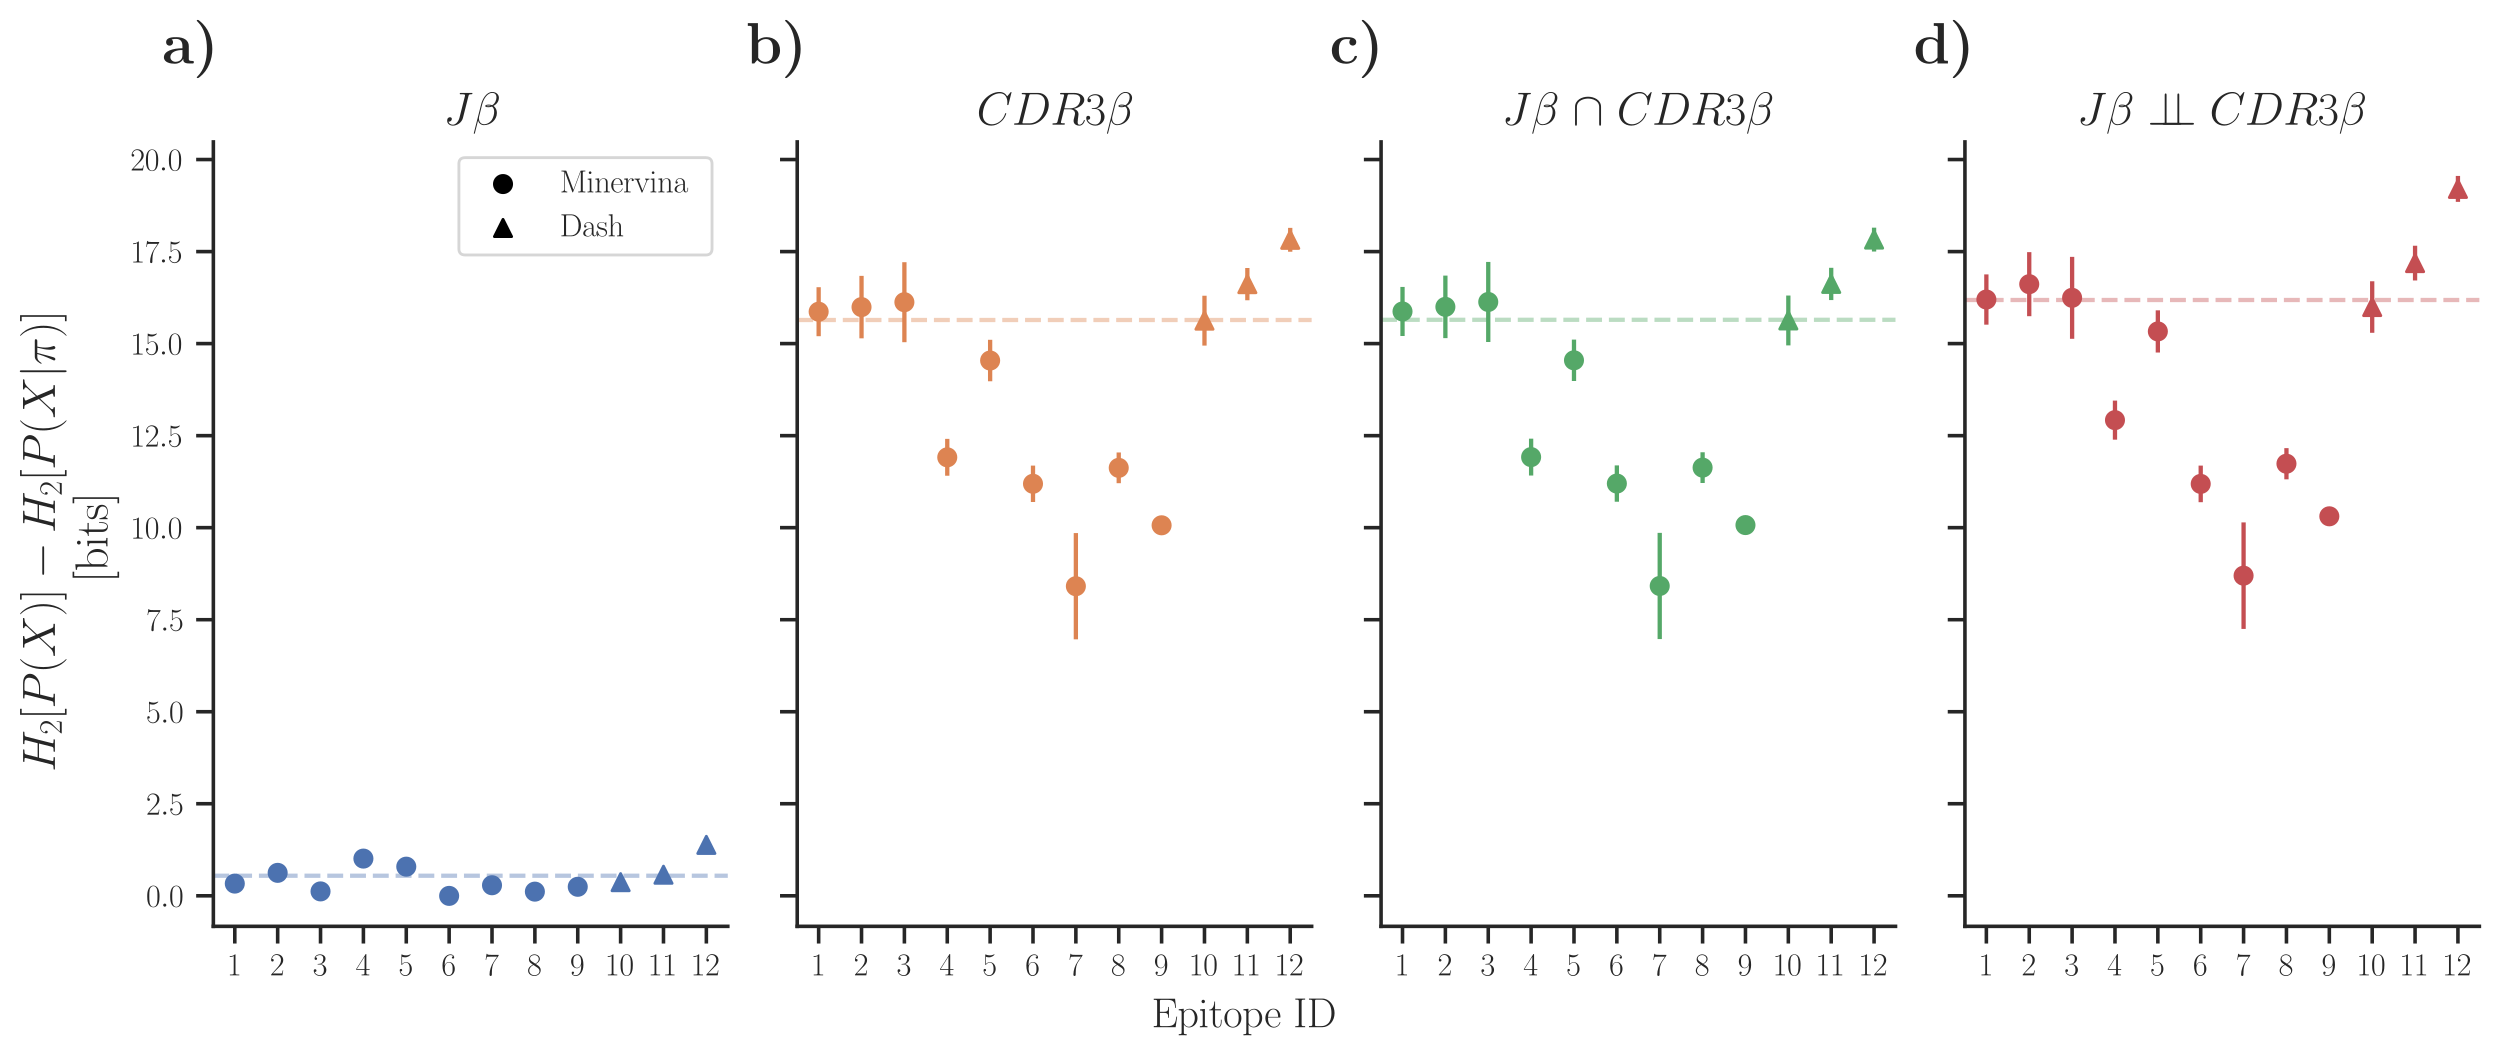 <?xml version="1.0" encoding="utf-8" standalone="no"?>
<!DOCTYPE svg PUBLIC "-//W3C//DTD SVG 1.1//EN"
  "http://www.w3.org/Graphics/SVG/1.1/DTD/svg11.dtd">
<svg xmlns:xlink="http://www.w3.org/1999/xlink" width="872.4pt" height="368.438pt" viewBox="0 0 872.4 368.438" xmlns="http://www.w3.org/2000/svg" version="1.1">
 <defs>
  <style type="text/css">*{stroke-linejoin: round; stroke-linecap: butt}</style>
 </defs>
 <g id="figure_1">
  <g id="patch_1">
   <path d="M 0 368.438 
L 872.4 368.438 
L 872.4 0 
L 0 0 
z
" style="fill: #ffffff"/>
  </g>
  <g id="axes_1">
   <g id="patch_2">
    <path d="M 74.454 323.244 
L 253.97 323.244 
L 253.97 49.517 
L 74.454 49.517 
z
" style="fill: #ffffff"/>
   </g>
   <g id="matplotlib.axis_1">
    <g id="xtick_1">
     <g id="line2d_1">
      <defs>
       <path id="mca52e37e22" d="M 0 0 
L 0 6 
" style="stroke: #262626; stroke-width: 1.25"/>
      </defs>
      <g>
       <use xlink:href="#mca52e37e22" x="81.934" y="323.244" style="fill: #262626; stroke: #262626; stroke-width: 1.25"/>
      </g>
     </g>
     <g id="text_1">
      <!-- $\mathdefault{1}$ -->
      <g style="fill: #262626" transform="translate(79.194 340.355) scale(0.11 -0.11)">
       <defs>
        <path id="CMR17-31" d="M 1702 4058 
C 1702 4192 1696 4192 1606 4192 
C 1357 3916 979 3827 621 3827 
C 602 3827 570 3827 563 3808 
C 557 3795 557 3782 557 3648 
C 755 3648 1088 3686 1344 3839 
L 1344 461 
C 1344 236 1331 160 781 160 
L 589 160 
L 589 0 
C 896 0 1216 0 1523 0 
C 1830 0 2150 0 2458 0 
L 2458 160 
L 2266 160 
C 1715 160 1702 230 1702 458 
L 1702 4058 
z
" transform="scale(0.016)"/>
       </defs>
       <use xlink:href="#CMR17-31" transform="scale(0.996)"/>
      </g>
     </g>
    </g>
    <g id="xtick_2">
     <g id="line2d_2">
      <g>
       <use xlink:href="#mca52e37e22" x="96.894" y="323.244" style="fill: #262626; stroke: #262626; stroke-width: 1.25"/>
      </g>
     </g>
     <g id="text_2">
      <!-- $\mathdefault{2}$ -->
      <g style="fill: #262626" transform="translate(94.154 340.355) scale(0.11 -0.11)">
       <defs>
        <path id="CMR17-32" d="M 2669 989 
L 2554 989 
C 2490 536 2438 459 2413 420 
C 2381 369 1920 369 1830 369 
L 602 369 
C 832 619 1280 1072 1824 1597 
C 2214 1967 2669 2402 2669 3035 
C 2669 3790 2067 4224 1395 4224 
C 691 4224 262 3604 262 3030 
C 262 2780 448 2748 525 2748 
C 589 2748 781 2787 781 3010 
C 781 3207 614 3264 525 3264 
C 486 3264 448 3258 422 3245 
C 544 3790 915 4058 1306 4058 
C 1862 4058 2227 3617 2227 3035 
C 2227 2479 1901 2000 1536 1584 
L 262 146 
L 262 0 
L 2515 0 
L 2669 989 
z
" transform="scale(0.016)"/>
       </defs>
       <use xlink:href="#CMR17-32" transform="scale(0.996)"/>
      </g>
     </g>
    </g>
    <g id="xtick_3">
     <g id="line2d_3">
      <g>
       <use xlink:href="#mca52e37e22" x="111.853" y="323.244" style="fill: #262626; stroke: #262626; stroke-width: 1.25"/>
      </g>
     </g>
     <g id="text_3">
      <!-- $\mathdefault{3}$ -->
      <g style="fill: #262626" transform="translate(109.113 340.355) scale(0.11 -0.11)">
       <defs>
        <path id="CMR17-33" d="M 1414 2157 
C 1984 2157 2234 1662 2234 1090 
C 2234 320 1824 25 1453 25 
C 1114 25 563 194 390 693 
C 422 680 454 680 486 680 
C 640 680 755 782 755 948 
C 755 1133 614 1216 486 1216 
C 378 1216 211 1165 211 926 
C 211 335 787 -128 1466 -128 
C 2176 -128 2720 430 2720 1085 
C 2720 1707 2208 2157 1600 2227 
C 2086 2328 2554 2756 2554 3329 
C 2554 3820 2048 4179 1472 4179 
C 890 4179 378 3829 378 3329 
C 378 3110 544 3072 627 3072 
C 762 3072 877 3155 877 3321 
C 877 3486 762 3569 627 3569 
C 602 3569 570 3569 544 3557 
C 730 3959 1235 4032 1459 4032 
C 1683 4032 2106 3925 2106 3320 
C 2106 3143 2080 2828 1862 2550 
C 1670 2304 1453 2304 1242 2284 
C 1210 2284 1062 2269 1037 2269 
C 992 2263 966 2257 966 2208 
C 966 2163 973 2157 1101 2157 
L 1414 2157 
z
" transform="scale(0.016)"/>
       </defs>
       <use xlink:href="#CMR17-33" transform="scale(0.996)"/>
      </g>
     </g>
    </g>
    <g id="xtick_4">
     <g id="line2d_4">
      <g>
       <use xlink:href="#mca52e37e22" x="126.813" y="323.244" style="fill: #262626; stroke: #262626; stroke-width: 1.25"/>
      </g>
     </g>
     <g id="text_4">
      <!-- $\mathdefault{4}$ -->
      <g style="fill: #262626" transform="translate(124.073 340.355) scale(0.11 -0.11)">
       <defs>
        <path id="CMR17-34" d="M 2150 4122 
C 2150 4256 2144 4256 2029 4256 
L 128 1254 
L 128 1088 
L 1779 1088 
L 1779 457 
C 1779 224 1766 160 1318 160 
L 1197 160 
L 1197 0 
C 1402 0 1747 0 1965 0 
C 2182 0 2528 0 2733 0 
L 2733 160 
L 2611 160 
C 2163 160 2150 224 2150 457 
L 2150 1088 
L 2803 1088 
L 2803 1254 
L 2150 1254 
L 2150 4122 
z
M 1798 3703 
L 1798 1254 
L 256 1254 
L 1798 3703 
z
" transform="scale(0.016)"/>
       </defs>
       <use xlink:href="#CMR17-34" transform="scale(0.996)"/>
      </g>
     </g>
    </g>
    <g id="xtick_5">
     <g id="line2d_5">
      <g>
       <use xlink:href="#mca52e37e22" x="141.772" y="323.244" style="fill: #262626; stroke: #262626; stroke-width: 1.25"/>
      </g>
     </g>
     <g id="text_5">
      <!-- $\mathdefault{5}$ -->
      <g style="fill: #262626" transform="translate(139.033 340.355) scale(0.11 -0.11)">
       <defs>
        <path id="CMR17-35" d="M 730 3692 
C 794 3666 1056 3584 1325 3584 
C 1920 3584 2246 3911 2432 4100 
C 2432 4157 2432 4192 2394 4192 
C 2387 4192 2374 4192 2323 4163 
C 2099 4058 1837 3973 1517 3973 
C 1325 3973 1037 3999 723 4139 
C 653 4171 640 4171 634 4171 
C 602 4171 595 4164 595 4037 
L 595 2203 
C 595 2089 595 2057 659 2057 
C 691 2057 704 2070 736 2114 
C 941 2401 1222 2522 1542 2522 
C 1766 2522 2246 2382 2246 1289 
C 2246 1085 2246 715 2054 421 
C 1894 159 1645 25 1370 25 
C 947 25 518 320 403 814 
C 429 807 480 795 506 795 
C 589 795 749 840 749 1038 
C 749 1210 627 1280 506 1280 
C 358 1280 262 1190 262 1011 
C 262 454 704 -128 1382 -128 
C 2042 -128 2669 440 2669 1264 
C 2669 2030 2170 2624 1549 2624 
C 1222 2624 947 2503 730 2274 
L 730 3692 
z
" transform="scale(0.016)"/>
       </defs>
       <use xlink:href="#CMR17-35" transform="scale(0.996)"/>
      </g>
     </g>
    </g>
    <g id="xtick_6">
     <g id="line2d_6">
      <g>
       <use xlink:href="#mca52e37e22" x="156.732" y="323.244" style="fill: #262626; stroke: #262626; stroke-width: 1.25"/>
      </g>
     </g>
     <g id="text_6">
      <!-- $\mathdefault{6}$ -->
      <g style="fill: #262626" transform="translate(153.992 340.355) scale(0.11 -0.11)">
       <defs>
        <path id="CMR17-36" d="M 678 2176 
C 678 3690 1395 4032 1811 4032 
C 1946 4032 2272 4009 2400 3776 
C 2298 3776 2106 3776 2106 3553 
C 2106 3381 2246 3323 2336 3323 
C 2394 3323 2566 3348 2566 3560 
C 2566 3954 2246 4179 1805 4179 
C 1043 4179 243 3390 243 1984 
C 243 253 966 -128 1478 -128 
C 2099 -128 2688 427 2688 1283 
C 2688 2081 2170 2662 1517 2662 
C 1126 2662 838 2407 678 1960 
L 678 2176 
z
M 1478 25 
C 691 25 691 1200 691 1436 
C 691 1896 909 2560 1504 2560 
C 1613 2560 1926 2560 2138 2120 
C 2253 1870 2253 1609 2253 1289 
C 2253 944 2253 690 2118 434 
C 1978 171 1773 25 1478 25 
z
" transform="scale(0.016)"/>
       </defs>
       <use xlink:href="#CMR17-36" transform="scale(0.996)"/>
      </g>
     </g>
    </g>
    <g id="xtick_7">
     <g id="line2d_7">
      <g>
       <use xlink:href="#mca52e37e22" x="171.692" y="323.244" style="fill: #262626; stroke: #262626; stroke-width: 1.25"/>
      </g>
     </g>
     <g id="text_7">
      <!-- $\mathdefault{7}$ -->
      <g style="fill: #262626" transform="translate(168.952 340.355) scale(0.11 -0.11)">
       <defs>
        <path id="CMR17-37" d="M 2886 3941 
L 2886 4081 
L 1382 4081 
C 634 4081 621 4165 595 4288 
L 480 4288 
L 294 3094 
L 410 3094 
C 429 3215 474 3540 550 3661 
C 589 3712 1062 3712 1171 3712 
L 2579 3712 
L 1869 2661 
C 1395 1954 1069 999 1069 165 
C 1069 89 1069 -128 1299 -128 
C 1530 -128 1530 89 1530 171 
L 1530 465 
C 1530 1508 1709 2196 2003 2636 
L 2886 3941 
z
" transform="scale(0.016)"/>
       </defs>
       <use xlink:href="#CMR17-37" transform="scale(0.996)"/>
      </g>
     </g>
    </g>
    <g id="xtick_8">
     <g id="line2d_8">
      <g>
       <use xlink:href="#mca52e37e22" x="186.651" y="323.244" style="fill: #262626; stroke: #262626; stroke-width: 1.25"/>
      </g>
     </g>
     <g id="text_8">
      <!-- $\mathdefault{8}$ -->
      <g style="fill: #262626" transform="translate(183.912 340.355) scale(0.11 -0.11)">
       <defs>
        <path id="CMR17-38" d="M 1741 2264 
C 2144 2467 2554 2773 2554 3263 
C 2554 3841 1990 4179 1472 4179 
C 890 4179 378 3759 378 3180 
C 378 3021 416 2747 666 2505 
C 730 2442 998 2251 1171 2130 
C 883 1983 211 1634 211 934 
C 211 279 838 -128 1459 -128 
C 2144 -128 2720 362 2720 1010 
C 2720 1590 2330 1857 2074 2029 
L 1741 2264 
z
M 902 2822 
C 851 2854 595 3051 595 3351 
C 595 3739 998 4032 1459 4032 
C 1965 4032 2336 3676 2336 3262 
C 2336 2669 1670 2331 1638 2331 
C 1632 2331 1626 2331 1574 2370 
L 902 2822 
z
M 2080 1519 
C 2176 1449 2483 1240 2483 851 
C 2483 381 2010 25 1472 25 
C 890 25 448 438 448 940 
C 448 1443 838 1862 1280 2060 
L 2080 1519 
z
" transform="scale(0.016)"/>
       </defs>
       <use xlink:href="#CMR17-38" transform="scale(0.996)"/>
      </g>
     </g>
    </g>
    <g id="xtick_9">
     <g id="line2d_9">
      <g>
       <use xlink:href="#mca52e37e22" x="201.611" y="323.244" style="fill: #262626; stroke: #262626; stroke-width: 1.25"/>
      </g>
     </g>
     <g id="text_9">
      <!-- $\mathdefault{9}$ -->
      <g style="fill: #262626" transform="translate(198.871 340.355) scale(0.11 -0.11)">
       <defs>
        <path id="CMR17-39" d="M 2253 1864 
C 2253 464 1670 31 1190 31 
C 1043 31 685 31 538 294 
C 704 268 826 357 826 518 
C 826 692 685 749 595 749 
C 538 749 365 723 365 506 
C 365 71 742 -128 1203 -128 
C 1939 -128 2688 674 2688 2073 
C 2688 3817 1971 4179 1485 4179 
C 851 4179 243 3628 243 2778 
C 243 1991 762 1408 1414 1408 
C 1952 1408 2189 1903 2253 2112 
L 2253 1864 
z
M 1427 1510 
C 1254 1510 1011 1542 813 1922 
C 678 2169 678 2461 678 2771 
C 678 3146 678 3405 858 3684 
C 947 3817 1114 4032 1485 4032 
C 2240 4032 2240 2885 2240 2632 
C 2240 2182 2035 1510 1427 1510 
z
" transform="scale(0.016)"/>
       </defs>
       <use xlink:href="#CMR17-39" transform="scale(0.996)"/>
      </g>
     </g>
    </g>
    <g id="xtick_10">
     <g id="line2d_10">
      <g>
       <use xlink:href="#mca52e37e22" x="216.571" y="323.244" style="fill: #262626; stroke: #262626; stroke-width: 1.25"/>
      </g>
     </g>
     <g id="text_10">
      <!-- $\mathdefault{10}$ -->
      <g style="fill: #262626" transform="translate(211.091 340.355) scale(0.11 -0.11)">
       <defs>
        <path id="CMR17-30" d="M 2688 2025 
C 2688 2416 2682 3080 2413 3591 
C 2176 4039 1798 4198 1466 4198 
C 1158 4198 768 4058 525 3597 
C 269 3118 243 2524 243 2025 
C 243 1661 250 1106 448 619 
C 723 -39 1216 -128 1466 -128 
C 1760 -128 2208 -7 2470 600 
C 2662 1042 2688 1559 2688 2025 
z
M 1466 -26 
C 1056 -26 813 325 723 812 
C 653 1188 653 1738 653 2096 
C 653 2588 653 2997 736 3387 
C 858 3929 1216 4096 1466 4096 
C 1728 4096 2067 3923 2189 3400 
C 2272 3036 2278 2607 2278 2096 
C 2278 1680 2278 1169 2202 792 
C 2067 95 1690 -26 1466 -26 
z
" transform="scale(0.016)"/>
       </defs>
       <use xlink:href="#CMR17-31" transform="scale(0.996)"/>
       <use xlink:href="#CMR17-30" transform="translate(45.69 0) scale(0.996)"/>
      </g>
     </g>
    </g>
    <g id="xtick_11">
     <g id="line2d_11">
      <g>
       <use xlink:href="#mca52e37e22" x="231.53" y="323.244" style="fill: #262626; stroke: #262626; stroke-width: 1.25"/>
      </g>
     </g>
     <g id="text_11">
      <!-- $\mathdefault{11}$ -->
      <g style="fill: #262626" transform="translate(226.051 340.355) scale(0.11 -0.11)">
       <use xlink:href="#CMR17-31" transform="scale(0.996)"/>
       <use xlink:href="#CMR17-31" transform="translate(45.69 0) scale(0.996)"/>
      </g>
     </g>
    </g>
    <g id="xtick_12">
     <g id="line2d_12">
      <g>
       <use xlink:href="#mca52e37e22" x="246.49" y="323.244" style="fill: #262626; stroke: #262626; stroke-width: 1.25"/>
      </g>
     </g>
     <g id="text_12">
      <!-- $\mathdefault{12}$ -->
      <g style="fill: #262626" transform="translate(241.011 340.355) scale(0.11 -0.11)">
       <use xlink:href="#CMR17-31" transform="scale(0.996)"/>
       <use xlink:href="#CMR17-32" transform="translate(45.69 0) scale(0.996)"/>
      </g>
     </g>
    </g>
   </g>
   <g id="matplotlib.axis_2">
    <g id="ytick_1">
     <g id="line2d_13">
      <defs>
       <path id="m76fe48d249" d="M 0 0 
L -6 0 
" style="stroke: #262626; stroke-width: 1.25"/>
      </defs>
      <g>
       <use xlink:href="#m76fe48d249" x="74.454" y="312.591" style="fill: #262626; stroke: #262626; stroke-width: 1.25"/>
      </g>
     </g>
     <g id="text_13">
      <!-- $\mathdefault{0.0}$ -->
      <g style="fill: #262626" transform="translate(50.951 316.397) scale(0.11 -0.11)">
       <defs>
        <path id="CMMI12-3a" d="M 1178 307 
C 1178 492 1024 619 870 619 
C 685 619 557 466 557 313 
C 557 128 710 0 864 0 
C 1050 0 1178 153 1178 307 
z
" transform="scale(0.016)"/>
       </defs>
       <use xlink:href="#CMR17-30" transform="scale(0.996)"/>
       <use xlink:href="#CMMI12-3a" transform="translate(45.69 0) scale(0.996)"/>
       <use xlink:href="#CMR17-30" transform="translate(72.788 0) scale(0.996)"/>
      </g>
     </g>
    </g>
    <g id="ytick_2">
     <g id="line2d_14">
      <g>
       <use xlink:href="#m76fe48d249" x="74.454" y="280.477" style="fill: #262626; stroke: #262626; stroke-width: 1.25"/>
      </g>
     </g>
     <g id="text_14">
      <!-- $\mathdefault{2.5}$ -->
      <g style="fill: #262626" transform="translate(50.951 284.283) scale(0.11 -0.11)">
       <use xlink:href="#CMR17-32" transform="scale(0.996)"/>
       <use xlink:href="#CMMI12-3a" transform="translate(45.69 0) scale(0.996)"/>
       <use xlink:href="#CMR17-35" transform="translate(72.788 0) scale(0.996)"/>
      </g>
     </g>
    </g>
    <g id="ytick_3">
     <g id="line2d_15">
      <g>
       <use xlink:href="#m76fe48d249" x="74.454" y="248.364" style="fill: #262626; stroke: #262626; stroke-width: 1.25"/>
      </g>
     </g>
     <g id="text_15">
      <!-- $\mathdefault{5.0}$ -->
      <g style="fill: #262626" transform="translate(50.951 252.169) scale(0.11 -0.11)">
       <use xlink:href="#CMR17-35" transform="scale(0.996)"/>
       <use xlink:href="#CMMI12-3a" transform="translate(45.69 0) scale(0.996)"/>
       <use xlink:href="#CMR17-30" transform="translate(72.788 0) scale(0.996)"/>
      </g>
     </g>
    </g>
    <g id="ytick_4">
     <g id="line2d_16">
      <g>
       <use xlink:href="#m76fe48d249" x="74.454" y="216.25" style="fill: #262626; stroke: #262626; stroke-width: 1.25"/>
      </g>
     </g>
     <g id="text_16">
      <!-- $\mathdefault{7.5}$ -->
      <g style="fill: #262626" transform="translate(50.951 220.055) scale(0.11 -0.11)">
       <use xlink:href="#CMR17-37" transform="scale(0.996)"/>
       <use xlink:href="#CMMI12-3a" transform="translate(45.69 0) scale(0.996)"/>
       <use xlink:href="#CMR17-35" transform="translate(72.788 0) scale(0.996)"/>
      </g>
     </g>
    </g>
    <g id="ytick_5">
     <g id="line2d_17">
      <g>
       <use xlink:href="#m76fe48d249" x="74.454" y="184.136" style="fill: #262626; stroke: #262626; stroke-width: 1.25"/>
      </g>
     </g>
     <g id="text_17">
      <!-- $\mathdefault{10.0}$ -->
      <g style="fill: #262626" transform="translate(45.471 187.941) scale(0.11 -0.11)">
       <use xlink:href="#CMR17-31" transform="scale(0.996)"/>
       <use xlink:href="#CMR17-30" transform="translate(45.69 0) scale(0.996)"/>
       <use xlink:href="#CMMI12-3a" transform="translate(91.381 0) scale(0.996)"/>
       <use xlink:href="#CMR17-30" transform="translate(118.478 0) scale(0.996)"/>
      </g>
     </g>
    </g>
    <g id="ytick_6">
     <g id="line2d_18">
      <g>
       <use xlink:href="#m76fe48d249" x="74.454" y="152.022" style="fill: #262626; stroke: #262626; stroke-width: 1.25"/>
      </g>
     </g>
     <g id="text_18">
      <!-- $\mathdefault{12.5}$ -->
      <g style="fill: #262626" transform="translate(45.471 155.827) scale(0.11 -0.11)">
       <use xlink:href="#CMR17-31" transform="scale(0.996)"/>
       <use xlink:href="#CMR17-32" transform="translate(45.69 0) scale(0.996)"/>
       <use xlink:href="#CMMI12-3a" transform="translate(91.381 0) scale(0.996)"/>
       <use xlink:href="#CMR17-35" transform="translate(118.478 0) scale(0.996)"/>
      </g>
     </g>
    </g>
    <g id="ytick_7">
     <g id="line2d_19">
      <g>
       <use xlink:href="#m76fe48d249" x="74.454" y="119.908" style="fill: #262626; stroke: #262626; stroke-width: 1.25"/>
      </g>
     </g>
     <g id="text_19">
      <!-- $\mathdefault{15.0}$ -->
      <g style="fill: #262626" transform="translate(45.471 123.713) scale(0.11 -0.11)">
       <use xlink:href="#CMR17-31" transform="scale(0.996)"/>
       <use xlink:href="#CMR17-35" transform="translate(45.69 0) scale(0.996)"/>
       <use xlink:href="#CMMI12-3a" transform="translate(91.381 0) scale(0.996)"/>
       <use xlink:href="#CMR17-30" transform="translate(118.478 0) scale(0.996)"/>
      </g>
     </g>
    </g>
    <g id="ytick_8">
     <g id="line2d_20">
      <g>
       <use xlink:href="#m76fe48d249" x="74.454" y="87.794" style="fill: #262626; stroke: #262626; stroke-width: 1.25"/>
      </g>
     </g>
     <g id="text_20">
      <!-- $\mathdefault{17.5}$ -->
      <g style="fill: #262626" transform="translate(45.471 91.599) scale(0.11 -0.11)">
       <use xlink:href="#CMR17-31" transform="scale(0.996)"/>
       <use xlink:href="#CMR17-37" transform="translate(45.69 0) scale(0.996)"/>
       <use xlink:href="#CMMI12-3a" transform="translate(91.381 0) scale(0.996)"/>
       <use xlink:href="#CMR17-35" transform="translate(118.478 0) scale(0.996)"/>
      </g>
     </g>
    </g>
    <g id="ytick_9">
     <g id="line2d_21">
      <g>
       <use xlink:href="#m76fe48d249" x="74.454" y="55.68" style="fill: #262626; stroke: #262626; stroke-width: 1.25"/>
      </g>
     </g>
     <g id="text_21">
      <!-- $\mathdefault{20.0}$ -->
      <g style="fill: #262626" transform="translate(45.471 59.485) scale(0.11 -0.11)">
       <use xlink:href="#CMR17-32" transform="scale(0.996)"/>
       <use xlink:href="#CMR17-30" transform="translate(45.69 0) scale(0.996)"/>
       <use xlink:href="#CMMI12-3a" transform="translate(91.381 0) scale(0.996)"/>
       <use xlink:href="#CMR17-30" transform="translate(118.478 0) scale(0.996)"/>
      </g>
     </g>
    </g>
    <g id="text_22">
     <!-- $H_2[P(X)] - H_2[P(X|\pi)]$  -->
     <g style="fill: #262626" transform="translate(19.155 269.303) rotate(-90) scale(0.16 -0.16)">
      <defs>
       <path id="CMMI12-48" d="M 4787 3887 
C 4845 4103 4858 4167 5312 4167 
C 5427 4167 5491 4167 5491 4282 
C 5491 4352 5434 4352 5395 4352 
C 5280 4352 5146 4352 5024 4352 
L 4269 4352 
C 4147 4352 4013 4352 3891 4352 
C 3846 4352 3770 4352 3770 4231 
C 3770 4167 3814 4167 3936 4167 
C 4320 4167 4320 4116 4320 4046 
C 4320 4034 4320 3995 4294 3900 
L 3904 2361 
L 1971 2361 
L 2355 3887 
C 2413 4103 2426 4167 2880 4167 
C 2995 4167 3059 4167 3059 4282 
C 3059 4352 3002 4352 2963 4352 
C 2848 4352 2714 4352 2592 4352 
L 1837 4352 
C 1715 4352 1581 4352 1459 4352 
C 1414 4352 1338 4352 1338 4231 
C 1338 4167 1382 4167 1504 4167 
C 1888 4167 1888 4116 1888 4046 
C 1888 4034 1888 3995 1862 3899 
L 998 472 
C 941 249 928 185 486 185 
C 339 185 294 185 294 64 
C 294 0 365 0 384 0 
C 499 0 634 0 755 0 
L 1510 0 
C 1632 0 1766 0 1888 0 
C 1939 0 2010 0 2010 121 
C 2010 185 1952 185 1856 185 
C 1466 185 1466 236 1466 300 
C 1466 307 1466 351 1478 402 
L 1920 2176 
L 3859 2176 
C 3750 1753 3424 416 3411 376 
C 3341 185 3238 185 2861 185 
C 2784 185 2726 185 2726 64 
C 2726 0 2797 0 2816 0 
C 2931 0 3066 0 3187 0 
L 3942 0 
C 4064 0 4198 0 4320 0 
C 4371 0 4442 0 4442 121 
C 4442 185 4384 185 4288 185 
C 3898 185 3898 236 3898 300 
C 3898 307 3898 351 3910 402 
L 4787 3887 
z
" transform="scale(0.016)"/>
       <path id="CMR17-5b" d="M 1504 -1600 
L 1504 -1377 
L 902 -1377 
L 902 4544 
L 1504 4544 
L 1504 4767 
L 678 4767 
L 678 -1600 
L 1504 -1600 
z
" transform="scale(0.016)"/>
       <path id="CMMI12-50" d="M 1894 2023 
L 2970 2023 
C 3853 2023 4736 2673 4736 3401 
C 4736 3898 4314 4352 3507 4352 
L 1530 4352 
C 1408 4352 1350 4352 1350 4231 
C 1350 4167 1408 4167 1504 4167 
C 1894 4167 1894 4116 1894 4046 
C 1894 4034 1894 3995 1869 3899 
L 1005 472 
C 947 249 934 185 486 185 
C 365 185 301 185 301 70 
C 301 0 358 0 397 0 
C 518 0 646 0 768 0 
L 1517 0 
C 1638 0 1773 0 1894 0 
C 1946 0 2016 0 2016 121 
C 2016 185 1958 185 1862 185 
C 1478 185 1472 230 1472 293 
C 1472 325 1478 369 1485 401 
L 1894 2023 
z
M 2355 3930 
C 2413 4167 2438 4167 2688 4167 
L 3322 4167 
C 3802 4167 4198 4013 4198 3535 
C 4198 3369 4115 2827 3821 2534 
C 3712 2419 3405 2176 2822 2176 
L 1920 2176 
L 2355 3930 
z
" transform="scale(0.016)"/>
       <path id="CMR17-28" d="M 1958 -1561 
C 1958 -1555 1958 -1542 1939 -1523 
C 1645 -1224 858 -407 858 1581 
C 858 3569 1632 4379 1946 4697 
C 1946 4704 1958 4717 1958 4736 
C 1958 4755 1939 4768 1914 4768 
C 1843 4768 1299 4296 986 3594 
C 666 2887 576 2199 576 1588 
C 576 1128 621 351 1005 -471 
C 1312 -1135 1837 -1600 1914 -1600 
C 1946 -1600 1958 -1587 1958 -1561 
z
" transform="scale(0.016)"/>
       <path id="CMMI12-58" d="M 3040 2596 
L 2438 3994 
C 2522 4147 2714 4172 2790 4179 
C 2829 4179 2899 4179 2899 4292 
C 2899 4364 2842 4364 2803 4364 
C 2694 4364 2566 4364 2458 4364 
L 2086 4364 
C 1696 4364 1414 4364 1408 4364 
C 1357 4364 1293 4364 1293 4243 
C 1293 4179 1350 4179 1434 4179 
C 1805 4179 1830 4115 1894 3962 
L 2656 2185 
L 1267 693 
C 1037 442 762 198 288 198 
C 211 192 160 192 160 68 
C 160 48 166 0 237 0 
C 326 0 422 0 512 0 
L 813 0 
C 1018 0 1242 0 1440 0 
C 1485 0 1562 0 1562 115 
C 1562 179 1517 185 1478 185 
C 1350 198 1267 268 1267 370 
C 1267 479 1344 557 1530 748 
L 2099 1368 
C 2240 1516 2579 1886 2720 2026 
L 3392 453 
C 3398 441 3424 377 3424 370 
C 3424 313 3283 198 3078 198 
C 3040 198 2970 198 2970 71 
C 2970 0 3034 0 3066 0 
C 3174 0 3302 0 3411 0 
L 4115 0 
C 4230 0 4352 0 4461 0 
C 4506 0 4576 0 4576 130 
C 4576 198 4512 198 4454 198 
C 4070 198 4058 230 3949 465 
L 3104 2441 
L 3917 3316 
C 3981 3381 4128 3542 4186 3606 
C 4461 3896 4717 4160 5235 4160 
C 5299 4179 5363 4179 5363 4292 
C 5363 4364 5306 4364 5280 4364 
C 5190 4364 5094 4364 5005 4364 
L 4710 4364 
C 4506 4364 4282 4364 4083 4364 
C 4038 4364 3962 4364 3962 4249 
C 3962 4185 4006 4179 4045 4179 
C 4147 4167 4256 4116 4256 3994 
L 4250 3982 
C 4243 3937 4230 3873 4160 3797 
L 3040 2596 
z
" transform="scale(0.016)"/>
       <path id="CMR17-29" d="M 1683 1581 
C 1683 2040 1638 2817 1254 3639 
C 947 4303 422 4768 346 4768 
C 326 4768 301 4761 301 4729 
C 301 4717 307 4710 314 4697 
C 621 4378 1402 3568 1402 1584 
C 1402 -407 627 -1217 314 -1537 
C 307 -1549 301 -1556 301 -1568 
C 301 -1600 326 -1600 346 -1600 
C 416 -1600 960 -1128 1274 -426 
C 1594 281 1683 969 1683 1581 
z
" transform="scale(0.016)"/>
       <path id="CMR17-5d" d="M 915 4767 
L 90 4767 
L 90 4544 
L 691 4544 
L 691 -1377 
L 90 -1377 
L 90 -1600 
L 915 -1600 
L 915 4767 
z
" transform="scale(0.016)"/>
       <path id="CMSY10-0" d="M 4218 1472 
C 4326 1472 4442 1472 4442 1600 
C 4442 1728 4326 1728 4218 1728 
L 755 1728 
C 646 1728 531 1728 531 1600 
C 531 1472 646 1472 755 1472 
L 4218 1472 
z
" transform="scale(0.016)"/>
       <path id="CMSY10-6a" d="M 1018 4570 
C 1018 4685 1018 4800 890 4800 
C 762 4800 762 4685 762 4570 
L 762 -1370 
C 762 -1485 762 -1600 890 -1600 
C 1018 -1600 1018 -1485 1018 -1370 
L 1018 4570 
z
" transform="scale(0.016)"/>
       <path id="CMMI12-19" d="M 1658 2408 
L 2381 2408 
C 2208 1692 2099 1226 2099 716 
C 2099 626 2099 -64 2362 -64 
C 2496 -64 2611 57 2611 166 
C 2611 197 2611 210 2566 306 
C 2394 747 2394 1296 2394 1341 
C 2394 1379 2394 1832 2528 2408 
L 3245 2408 
C 3328 2408 3539 2408 3539 2612 
C 3539 2752 3418 2752 3302 2752 
L 1197 2752 
C 1050 2752 832 2752 538 2440 
C 371 2254 166 1916 166 1878 
C 166 1840 198 1827 237 1827 
C 282 1827 288 1846 320 1884 
C 653 2408 986 2408 1146 2408 
L 1510 2408 
C 1370 1929 1210 1373 685 256 
C 634 154 634 140 634 102 
C 634 -32 749 -64 806 -64 
C 992 -64 1043 102 1120 370 
C 1222 696 1222 709 1286 964 
L 1658 2408 
z
" transform="scale(0.016)"/>
      </defs>
      <use xlink:href="#CMMI12-48" transform="scale(0.996)"/>
      <use xlink:href="#CMR17-32" transform="translate(80.825 -14.944) scale(0.697)"/>
      <use xlink:href="#CMR17-5b" transform="translate(113.306 0) scale(0.996)"/>
      <use xlink:href="#CMMI12-50" transform="translate(138.177 0) scale(0.996)"/>
      <use xlink:href="#CMR17-28" transform="translate(214.603 0) scale(0.996)"/>
      <use xlink:href="#CMMI12-58" transform="translate(249.884 0) scale(0.996)"/>
      <use xlink:href="#CMR17-29" transform="translate(338.676 0) scale(0.996)"/>
      <use xlink:href="#CMR17-5d" transform="translate(373.957 0) scale(0.996)"/>
      <use xlink:href="#CMSY10-0" transform="translate(420.967 0) scale(0.996)"/>
      <use xlink:href="#CMMI12-48" transform="translate(520.594 0) scale(0.996)"/>
      <use xlink:href="#CMR17-32" transform="translate(601.419 -14.944) scale(0.697)"/>
      <use xlink:href="#CMR17-5b" transform="translate(633.9 0) scale(0.996)"/>
      <use xlink:href="#CMMI12-50" transform="translate(658.771 0) scale(0.996)"/>
      <use xlink:href="#CMR17-28" transform="translate(735.197 0) scale(0.996)"/>
      <use xlink:href="#CMMI12-58" transform="translate(770.478 0) scale(0.996)"/>
      <use xlink:href="#CMSY10-6a" transform="translate(859.27 0) scale(0.996)"/>
      <use xlink:href="#CMMI12-19" transform="translate(886.945 0) scale(0.996)"/>
      <use xlink:href="#CMR17-29" transform="translate(945.855 0) scale(0.996)"/>
      <use xlink:href="#CMR17-5d" transform="translate(981.136 0) scale(0.996)"/>
     </g>
     <!--  [bits] -->
     <g style="fill: #262626" transform="translate(37.486 203.332) rotate(-90) scale(0.16 -0.16)">
      <defs>
       <path id="CMR17-62" d="M 960 4396 
L 198 4326 
L 198 4160 
C 576 4160 634 4122 634 3817 
L 634 -13 
L 749 -13 
L 934 441 
C 1120 141 1395 -64 1766 -64 
C 2406 -64 3053 500 3053 1370 
C 3053 2188 2477 2790 1830 2790 
C 1434 2790 1152 2579 960 2330 
L 960 4396 
z
M 973 2004 
C 973 2118 973 2138 1062 2272 
C 1312 2657 1670 2688 1792 2688 
C 1984 2688 2643 2585 2643 1376 
C 2643 108 1888 38 1734 38 
C 1536 38 1248 114 1043 486 
C 973 608 973 621 973 735 
L 973 2004 
z
" transform="scale(0.016)"/>
       <path id="CMR17-69" d="M 992 3909 
C 992 4049 877 4170 730 4170 
C 589 4170 467 4056 467 3909 
C 467 3769 582 3648 730 3648 
C 870 3648 992 3763 992 3909 
z
M 243 2706 
L 243 2541 
C 602 2541 653 2502 653 2197 
L 653 427 
C 653 184 627 153 218 153 
L 218 -13 
C 371 0 646 0 806 0 
C 960 0 1222 0 1370 -13 
L 1370 153 
C 992 153 979 191 979 420 
L 979 2776 
L 243 2706 
z
" transform="scale(0.016)"/>
       <path id="CMR17-74" d="M 966 2560 
L 1862 2560 
L 1862 2725 
L 966 2725 
L 966 3904 
L 851 3904 
C 838 3245 614 2668 70 2668 
L 70 2560 
L 627 2560 
L 627 771 
C 627 650 627 -64 1370 -64 
C 1747 -64 1965 306 1965 777 
L 1965 1140 
L 1850 1140 
L 1850 783 
C 1850 344 1677 51 1408 51 
C 1222 51 966 178 966 758 
L 966 2560 
z
" transform="scale(0.016)"/>
       <path id="CMR17-73" d="M 1978 2697 
C 1978 2813 1971 2819 1933 2819 
C 1907 2819 1901 2813 1824 2717 
C 1805 2691 1747 2626 1728 2601 
C 1523 2819 1235 2819 1126 2819 
C 416 2819 160 2447 160 2076 
C 160 1498 813 1365 998 1325 
C 1402 1243 1542 1217 1677 1101 
C 1760 1025 1901 884 1901 654 
C 1901 384 1747 38 1158 38 
C 602 38 403 460 288 1021 
C 269 1110 269 1117 218 1117 
C 166 1117 160 1110 160 983 
L 160 63 
C 160 -51 166 -58 205 -58 
C 237 -58 243 -51 275 0 
C 314 57 410 211 448 276 
C 576 103 800 -64 1158 -64 
C 1792 -64 2131 283 2131 784 
C 2131 1112 1958 1285 1875 1362 
C 1683 1561 1459 1606 1190 1657 
C 838 1735 390 1825 390 2217 
C 390 2383 480 2737 1126 2737 
C 1811 2737 1850 2094 1862 1888 
C 1869 1856 1901 1849 1920 1849 
C 1978 1849 1978 1869 1978 1978 
L 1978 2697 
z
" transform="scale(0.016)"/>
      </defs>
      <use xlink:href="#CMR17-5b" transform="scale(0.996)"/>
      <use xlink:href="#CMR17-62" transform="translate(24.871 0) scale(0.996)"/>
      <use xlink:href="#CMR17-69" transform="translate(75.766 0) scale(0.996)"/>
      <use xlink:href="#CMR17-74" transform="translate(100.637 0) scale(0.996)"/>
      <use xlink:href="#CMR17-73" transform="translate(135.918 0) scale(0.996)"/>
      <use xlink:href="#CMR17-5d" transform="translate(171.72 0) scale(0.996)"/>
     </g>
    </g>
   </g>
   <g id="PathCollection_1">
    <defs>
     <path id="m0896c0787c" d="M 0 3 
C 0.796 3 1.559 2.684 2.121 2.121 
C 2.684 1.559 3 0.796 3 0 
C 3 -0.796 2.684 -1.559 2.121 -2.121 
C 1.559 -2.684 0.796 -3 0 -3 
C -0.796 -3 -1.559 -2.684 -2.121 -2.121 
C -2.684 -1.559 -3 -0.796 -3 0 
C -3 0.796 -2.684 1.559 -2.121 2.121 
C -1.559 2.684 -0.796 3 0 3 
z
" style="stroke: #000000"/>
    </defs>
    <g clip-path="url(#pad04b2af85)">
     <use xlink:href="#m0896c0787c" x="216.571" y="13158.181" style="stroke: #000000"/>
    </g>
   </g>
   <g id="PathCollection_2">
    <defs>
     <path id="m677de868e3" d="M 0 -3 
L -3 3 
L 3 3 
z
" style="stroke: #000000"/>
    </defs>
    <g clip-path="url(#pad04b2af85)">
     <use xlink:href="#m677de868e3" x="216.571" y="13158.181" style="stroke: #000000"/>
    </g>
   </g>
   <g id="line2d_22">
    <path d="M 74.454 305.602 
L 253.97 305.602 
" clip-path="url(#pad04b2af85)" style="fill: none; stroke-dasharray: 5.55,2.4; stroke-dashoffset: 0; stroke: #4c72b0; stroke-opacity: 0.4; stroke-width: 1.5"/>
   </g>
   <g id="LineCollection_1">
    <path d="M 81.934 310.267 
L 81.934 306.408 
" clip-path="url(#pad04b2af85)" style="fill: none; stroke: #4c72b0; stroke-width: 1.5"/>
   </g>
   <g id="LineCollection_2">
    <path d="M 96.894 307.087 
L 96.894 302.094 
" clip-path="url(#pad04b2af85)" style="fill: none; stroke: #4c72b0; stroke-width: 1.5"/>
   </g>
   <g id="LineCollection_3">
    <path d="M 111.853 314.109 
L 111.853 308.019 
" clip-path="url(#pad04b2af85)" style="fill: none; stroke: #4c72b0; stroke-width: 1.5"/>
   </g>
   <g id="LineCollection_4">
    <path d="M 126.813 301.852 
L 126.813 297.374 
" clip-path="url(#pad04b2af85)" style="fill: none; stroke: #4c72b0; stroke-width: 1.5"/>
   </g>
   <g id="LineCollection_5">
    <path d="M 141.772 303.788 
L 141.772 301.073 
" clip-path="url(#pad04b2af85)" style="fill: none; stroke: #4c72b0; stroke-width: 1.5"/>
   </g>
   <g id="LineCollection_6">
    <path d="M 156.732 313.41 
L 156.732 311.849 
" clip-path="url(#pad04b2af85)" style="fill: none; stroke: #4c72b0; stroke-width: 1.5"/>
   </g>
   <g id="LineCollection_7">
    <path d="M 171.692 310.28 
L 171.692 307.549 
" clip-path="url(#pad04b2af85)" style="fill: none; stroke: #4c72b0; stroke-width: 1.5"/>
   </g>
   <g id="LineCollection_8">
    <path d="M 186.651 312.081 
L 186.651 310.212 
" clip-path="url(#pad04b2af85)" style="fill: none; stroke: #4c72b0; stroke-width: 1.5"/>
   </g>
   <g id="LineCollection_9">
    <path d="M 201.611 309.839 
L 201.611 309.07 
" clip-path="url(#pad04b2af85)" style="fill: none; stroke: #4c72b0; stroke-width: 1.5"/>
   </g>
   <g id="LineCollection_10">
    <path d="M 216.571 310.124 
L 216.571 305.562 
" clip-path="url(#pad04b2af85)" style="fill: none; stroke: #4c72b0; stroke-width: 1.5"/>
   </g>
   <g id="LineCollection_11">
    <path d="M 231.53 307.49 
L 231.53 303.007 
" clip-path="url(#pad04b2af85)" style="fill: none; stroke: #4c72b0; stroke-width: 1.5"/>
   </g>
   <g id="LineCollection_12">
    <path d="M 246.49 296.59 
L 246.49 293.068 
" clip-path="url(#pad04b2af85)" style="fill: none; stroke: #4c72b0; stroke-width: 1.5"/>
   </g>
   <g id="line2d_23">
    <defs>
     <path id="m0185671e8d" d="M 0 3 
C 0.796 3 1.559 2.684 2.121 2.121 
C 2.684 1.559 3 0.796 3 0 
C 3 -0.796 2.684 -1.559 2.121 -2.121 
C 1.559 -2.684 0.796 -3 0 -3 
C -0.796 -3 -1.559 -2.684 -2.121 -2.121 
C -2.684 -1.559 -3 -0.796 -3 0 
C -3 0.796 -2.684 1.559 -2.121 2.121 
C -1.559 2.684 -0.796 3 0 3 
z
" style="stroke: #4c72b0"/>
    </defs>
    <g clip-path="url(#pad04b2af85)">
     <use xlink:href="#m0185671e8d" x="81.934" y="308.337" style="fill: #4c72b0; stroke: #4c72b0"/>
    </g>
   </g>
   <g id="line2d_24">
    <g clip-path="url(#pad04b2af85)">
     <use xlink:href="#m0185671e8d" x="96.894" y="304.591" style="fill: #4c72b0; stroke: #4c72b0"/>
    </g>
   </g>
   <g id="line2d_25">
    <g clip-path="url(#pad04b2af85)">
     <use xlink:href="#m0185671e8d" x="111.853" y="311.064" style="fill: #4c72b0; stroke: #4c72b0"/>
    </g>
   </g>
   <g id="line2d_26">
    <g clip-path="url(#pad04b2af85)">
     <use xlink:href="#m0185671e8d" x="126.813" y="299.613" style="fill: #4c72b0; stroke: #4c72b0"/>
    </g>
   </g>
   <g id="line2d_27">
    <g clip-path="url(#pad04b2af85)">
     <use xlink:href="#m0185671e8d" x="141.772" y="302.431" style="fill: #4c72b0; stroke: #4c72b0"/>
    </g>
   </g>
   <g id="line2d_28">
    <g clip-path="url(#pad04b2af85)">
     <use xlink:href="#m0185671e8d" x="156.732" y="312.629" style="fill: #4c72b0; stroke: #4c72b0"/>
    </g>
   </g>
   <g id="line2d_29">
    <g clip-path="url(#pad04b2af85)">
     <use xlink:href="#m0185671e8d" x="171.692" y="308.914" style="fill: #4c72b0; stroke: #4c72b0"/>
    </g>
   </g>
   <g id="line2d_30">
    <g clip-path="url(#pad04b2af85)">
     <use xlink:href="#m0185671e8d" x="186.651" y="311.146" style="fill: #4c72b0; stroke: #4c72b0"/>
    </g>
   </g>
   <g id="line2d_31">
    <g clip-path="url(#pad04b2af85)">
     <use xlink:href="#m0185671e8d" x="201.611" y="309.454" style="fill: #4c72b0; stroke: #4c72b0"/>
    </g>
   </g>
   <g id="line2d_32">
    <defs>
     <path id="m6a3b0e0a5a" d="M 0 -3 
L -3 3 
L 3 3 
z
" style="stroke: #4c72b0; stroke-linejoin: miter"/>
    </defs>
    <g clip-path="url(#pad04b2af85)">
     <use xlink:href="#m6a3b0e0a5a" x="216.571" y="307.843" style="fill: #4c72b0; stroke: #4c72b0; stroke-linejoin: miter"/>
    </g>
   </g>
   <g id="line2d_33">
    <g clip-path="url(#pad04b2af85)">
     <use xlink:href="#m6a3b0e0a5a" x="231.53" y="305.248" style="fill: #4c72b0; stroke: #4c72b0; stroke-linejoin: miter"/>
    </g>
   </g>
   <g id="line2d_34">
    <g clip-path="url(#pad04b2af85)">
     <use xlink:href="#m6a3b0e0a5a" x="246.49" y="294.829" style="fill: #4c72b0; stroke: #4c72b0; stroke-linejoin: miter"/>
    </g>
   </g>
   <g id="patch_3">
    <path d="M 74.454 323.244 
L 74.454 49.517 
" style="fill: none; stroke: #262626; stroke-width: 1.25; stroke-linejoin: miter; stroke-linecap: square"/>
   </g>
   <g id="patch_4">
    <path d="M 74.454 323.244 
L 253.97 323.244 
" style="fill: none; stroke: #262626; stroke-width: 1.25; stroke-linejoin: miter; stroke-linecap: square"/>
   </g>
   <g id="text_23">
    <!-- \bf a) -->
    <g style="fill: #262626" transform="translate(56.502 22.144) scale(0.2 -0.2)">
     <defs>
      <path id="CMBX12-61" d="M 2944 1898 
C 2944 2484 2477 2879 1574 2879 
C 1216 2879 461 2879 461 2334 
C 461 2061 666 1945 838 1945 
C 1030 1945 1216 2079 1216 2323 
C 1216 2445 1171 2559 1062 2630 
C 1274 2688 1427 2688 1549 2688 
C 1984 2688 2246 2445 2246 1919 
L 2246 1663 
C 1235 1663 218 1382 218 676 
C 218 95 960 -32 1402 -32 
C 1894 -32 2208 233 2336 510 
C 2336 274 2336 0 2982 0 
L 3309 0 
C 3443 0 3494 0 3494 145 
C 3494 273 3437 273 3347 273 
C 2944 273 2944 374 2944 522 
L 2944 1898 
z
M 2246 882 
C 2246 291 1709 178 1504 178 
C 1190 178 928 390 928 686 
C 928 1273 1619 1472 2246 1472 
L 2246 882 
z
" transform="scale(0.016)"/>
      <path id="CMBX12-29" d="M 2099 1581 
C 2099 2751 1658 3890 749 4628 
C 582 4768 570 4768 506 4768 
C 474 4768 397 4768 397 4692 
C 397 4667 397 4654 518 4540 
C 1235 3827 1510 2708 1510 1588 
C 1510 334 1197 -696 480 -1415 
C 403 -1492 397 -1498 397 -1524 
C 397 -1600 474 -1600 506 -1600 
C 563 -1600 576 -1600 742 -1466 
C 1664 -735 2099 436 2099 1581 
z
" transform="scale(0.016)"/>
     </defs>
     <use xlink:href="#CMBX12-61" transform="scale(0.996)"/>
     <use xlink:href="#CMBX12-29" transform="translate(54.483 0) scale(0.996)"/>
    </g>
   </g>
   <g id="text_24">
    <!-- $J\beta$ -->
    <g style="fill: #262626" transform="translate(154.755 43.517) scale(0.16 -0.16)">
     <defs>
      <path id="CMMI12-4a" d="M 3418 3912 
C 3469 4103 3482 4167 3795 4167 
C 3898 4167 3962 4167 3962 4282 
C 3962 4352 3904 4352 3878 4352 
C 3770 4352 3648 4352 3533 4352 
L 3181 4352 
C 2912 4352 2630 4352 2362 4352 
C 2304 4352 2227 4352 2227 4237 
C 2227 4173 2278 4173 2278 4167 
L 2438 4167 
C 2950 4167 2950 4116 2950 4020 
C 2950 4013 2950 3969 2925 3868 
L 2189 960 
C 2022 312 1594 0 1286 0 
C 1069 0 762 100 685 431 
C 710 424 742 418 768 418 
C 979 418 1146 603 1146 788 
C 1146 890 1082 1024 890 1024 
C 774 1024 506 961 506 549 
C 506 151 838 -128 1299 -128 
C 1882 -128 2509 311 2662 915 
L 3418 3912 
z
" transform="scale(0.016)"/>
      <path id="CMMI12-c" d="M 3622 3701 
C 3622 4081 3296 4480 2714 4480 
C 1888 4480 1363 3477 1197 2816 
L 186 -1172 
C 173 -1223 211 -1236 243 -1236 
C 288 -1236 320 -1230 326 -1198 
L 774 586 
C 838 229 1190 -64 1568 -64 
C 2483 -64 3347 650 3347 1599 
C 3347 1841 3290 2083 3155 2287 
C 3078 2408 2982 2497 2880 2574 
C 3341 2815 3622 3200 3622 3701 
z
M 2509 2580 
C 2406 2542 2304 2529 2182 2529 
C 2093 2529 2010 2523 1894 2561 
C 1958 2606 2054 2618 2189 2618 
C 2304 2618 2419 2606 2509 2580 
z
M 3290 3758 
C 3290 3410 3117 2903 2701 2669 
C 2579 2718 2413 2752 2272 2752 
C 2138 2752 1754 2752 1754 2555 
C 1754 2389 2106 2389 2214 2389 
C 2381 2389 2528 2432 2682 2484 
C 2886 2318 2976 2101 2976 1783 
C 2976 1413 2874 1115 2752 841 
C 2541 369 2042 64 1600 64 
C 1133 64 890 432 890 864 
C 890 922 890 1005 915 1099 
L 1331 2771 
C 1542 3603 2080 4353 2701 4353 
C 3162 4353 3290 4036 3290 3758 
z
" transform="scale(0.016)"/>
     </defs>
     <use xlink:href="#CMMI12-4a" transform="scale(0.996)"/>
     <use xlink:href="#CMMI12-c" transform="translate(63.143 0) scale(0.996)"/>
    </g>
   </g>
   <g id="legend_1">
    <g id="patch_5">
     <path d="M 162.333 88.979 
L 246.27 88.979 
Q 248.47 88.979 248.47 86.779 
L 248.47 57.217 
Q 248.47 55.017 246.27 55.017 
L 162.333 55.017 
Q 160.133 55.017 160.133 57.217 
L 160.133 86.779 
Q 160.133 88.979 162.333 88.979 
z
" style="fill: #ffffff; opacity: 0.8; stroke: #cccccc; stroke-linejoin: miter"/>
    </g>
    <g id="PathCollection_3">
     <g>
      <use xlink:href="#m0896c0787c" x="175.533" y="64.229" style="stroke: #000000"/>
     </g>
    </g>
    <g id="text_25">
     <!-- Minervina -->
     <g style="fill: #262626" transform="translate(195.333 67.117) scale(0.11 -0.11)">
      <defs>
       <path id="CMR17-4d" d="M 1338 4224 
C 1299 4320 1293 4320 1158 4320 
L 339 4320 
L 339 4160 
C 781 4160 851 4160 851 3875 
L 851 610 
C 851 451 851 153 339 153 
L 339 -13 
C 486 0 755 0 915 0 
C 1075 0 1344 0 1491 -13 
L 1491 153 
C 979 153 979 451 979 610 
L 979 4135 
L 986 4135 
L 2490 89 
C 2515 25 2528 -13 2579 -13 
C 2630 -13 2643 25 2669 89 
L 4186 4166 
L 4192 4166 
L 4192 438 
C 4192 153 4122 153 3680 153 
L 3680 -13 
C 3853 0 4198 0 4384 0 
C 4570 0 4922 0 5094 -13 
L 5094 153 
C 4653 153 4582 153 4582 438 
L 4582 3875 
C 4582 4160 4653 4160 5094 4160 
L 5094 4320 
L 4282 4320 
C 4147 4320 4141 4314 4102 4218 
L 2720 502 
L 1338 4224 
z
" transform="scale(0.016)"/>
       <path id="CMR17-6e" d="M 2656 1933 
C 2656 2259 2592 2790 1837 2790 
C 1331 2790 1069 2400 973 2144 
L 966 2144 
L 966 2790 
L 211 2720 
L 211 2554 
C 589 2554 646 2515 646 2208 
L 646 428 
C 646 184 621 153 211 153 
L 211 -13 
C 365 0 646 0 813 0 
C 979 0 1267 0 1421 -13 
L 1421 153 
C 1011 153 986 178 986 428 
L 986 1658 
C 986 2247 1344 2688 1792 2688 
C 2266 2688 2317 2266 2317 1958 
L 2317 428 
C 2317 184 2291 153 1882 153 
L 1882 -13 
C 2035 0 2317 0 2483 0 
C 2650 0 2938 0 3091 -13 
L 3091 153 
C 2682 153 2656 178 2656 428 
L 2656 1933 
z
" transform="scale(0.016)"/>
       <path id="CMR17-65" d="M 2438 1472 
C 2464 1498 2464 1511 2464 1576 
C 2464 2238 2118 2816 1389 2816 
C 710 2816 173 2169 173 1383 
C 173 551 781 -64 1459 -64 
C 2176 -64 2458 607 2458 740 
C 2458 784 2419 784 2406 784 
C 2362 784 2355 771 2330 696 
C 2189 265 1837 51 1504 51 
C 1229 51 954 203 781 480 
C 582 803 582 1176 582 1472 
L 2438 1472 
z
M 589 1568 
C 634 2505 1126 2714 1382 2714 
C 1818 2714 2112 2297 2118 1568 
L 589 1568 
z
" transform="scale(0.016)"/>
       <path id="CMR17-72" d="M 960 1497 
C 960 2112 1222 2688 1702 2688 
C 1747 2688 1792 2682 1837 2662 
C 1837 2662 1696 2617 1696 2452 
C 1696 2298 1818 2234 1914 2234 
C 1990 2234 2131 2279 2131 2458 
C 2131 2663 1926 2790 1709 2790 
C 1222 2790 1011 2317 947 2093 
L 941 2093 
L 941 2790 
L 198 2720 
L 198 2554 
C 576 2554 634 2515 634 2208 
L 634 428 
C 634 184 608 153 198 153 
L 198 -13 
C 352 0 646 0 813 0 
C 998 0 1325 0 1498 -13 
L 1498 153 
C 1037 153 960 153 960 440 
L 960 1497 
z
" transform="scale(0.016)"/>
       <path id="CMR17-76" d="M 2502 2163 
C 2560 2304 2662 2560 3034 2560 
L 3034 2726 
C 2912 2726 2752 2726 2630 2726 
C 2496 2726 2285 2726 2157 2732 
L 2157 2566 
C 2317 2553 2406 2477 2406 2311 
C 2406 2253 2406 2240 2368 2151 
L 1664 377 
L 902 2286 
C 864 2369 864 2381 864 2407 
C 864 2560 1075 2560 1171 2560 
L 1171 2732 
C 1018 2726 736 2726 576 2726 
C 403 2726 205 2726 64 2732 
L 64 2560 
C 307 2560 442 2560 518 2362 
L 1446 44 
C 1485 -51 1491 -64 1549 -64 
C 1606 -64 1613 -51 1651 44 
L 2502 2163 
z
" transform="scale(0.016)"/>
       <path id="CMR17-61" d="M 2304 1653 
C 2304 2072 2304 2294 2035 2543 
C 1798 2752 1523 2816 1306 2816 
C 800 2816 435 2407 435 1971 
C 435 1728 627 1728 666 1728 
C 749 1728 896 1778 896 1954 
C 896 2112 774 2181 666 2181 
C 640 2181 608 2174 589 2168 
C 723 2592 1069 2714 1293 2714 
C 1613 2714 1965 2429 1965 1885 
L 1965 1600 
C 1587 1600 1133 1549 774 1357 
C 371 1133 256 813 256 570 
C 256 77 832 -64 1171 -64 
C 1523 -64 1850 139 1990 511 
C 2003 233 2182 -18 2464 -18 
C 2598 -18 2938 70 2938 567 
L 2938 920 
L 2822 920 
L 2822 562 
C 2822 178 2650 128 2566 128 
C 2304 128 2304 458 2304 738 
L 2304 1653 
z
M 1965 870 
C 1965 317 1568 38 1216 38 
C 896 38 646 275 646 570 
C 646 761 730 1100 1101 1305 
C 1408 1478 1760 1504 1965 1504 
L 1965 870 
z
" transform="scale(0.016)"/>
      </defs>
      <use xlink:href="#CMR17-4d" transform="scale(0.996)"/>
      <use xlink:href="#CMR17-69" transform="translate(84.687 0) scale(0.996)"/>
      <use xlink:href="#CMR17-6e" transform="translate(109.558 0) scale(0.996)"/>
      <use xlink:href="#CMR17-65" transform="translate(160.453 0) scale(0.996)"/>
      <use xlink:href="#CMR17-72" transform="translate(200.939 0) scale(0.996)"/>
      <use xlink:href="#CMR17-76" transform="translate(236.22 0) scale(0.996)"/>
      <use xlink:href="#CMR17-69" transform="translate(284.513 0) scale(0.996)"/>
      <use xlink:href="#CMR17-6e" transform="translate(309.384 0) scale(0.996)"/>
      <use xlink:href="#CMR17-61" transform="translate(360.279 0) scale(0.996)"/>
     </g>
    </g>
    <g id="PathCollection_4">
     <g>
      <use xlink:href="#m677de868e3" x="175.533" y="79.56" style="stroke: #000000"/>
     </g>
    </g>
    <g id="text_26">
     <!-- Dash -->
     <g style="fill: #262626" transform="translate(195.333 82.448) scale(0.11 -0.11)">
      <defs>
       <path id="CMR17-44" d="M 333 4352 
L 333 4186 
C 774 4186 845 4186 845 3900 
L 845 452 
C 845 166 774 166 333 166 
L 333 0 
L 2368 0 
C 3398 0 4224 943 4224 2141 
C 4224 3346 3411 4352 2368 4352 
L 333 4352 
z
M 1523 166 
C 1267 166 1254 197 1254 414 
L 1254 3938 
C 1254 4155 1267 4186 1523 4186 
L 2240 4186 
C 2771 4186 3750 3874 3750 2141 
C 3750 1242 3488 879 3366 707 
C 3213 510 2848 166 2240 166 
L 1523 166 
z
" transform="scale(0.016)"/>
       <path id="CMR17-68" d="M 2656 1933 
C 2656 2259 2592 2790 1837 2790 
C 1312 2790 1056 2368 979 2157 
L 973 2157 
L 973 4396 
L 211 4326 
L 211 4160 
C 589 4160 646 4122 646 3817 
L 646 426 
C 646 184 621 153 211 153 
L 211 -13 
C 365 0 646 0 813 0 
C 979 0 1267 0 1421 -13 
L 1421 153 
C 1011 153 986 178 986 428 
L 986 1658 
C 986 2247 1344 2688 1792 2688 
C 2266 2688 2317 2266 2317 1958 
L 2317 428 
C 2317 184 2291 153 1882 153 
L 1882 -13 
C 2035 0 2317 0 2483 0 
C 2650 0 2938 0 3091 -13 
L 3091 153 
C 2682 153 2656 178 2656 428 
L 2656 1933 
z
" transform="scale(0.016)"/>
      </defs>
      <use xlink:href="#CMR17-44" transform="scale(0.996)"/>
      <use xlink:href="#CMR17-61" transform="translate(70.394 0) scale(0.996)"/>
      <use xlink:href="#CMR17-73" transform="translate(116.084 0) scale(0.996)"/>
      <use xlink:href="#CMR17-68" transform="translate(151.885 0) scale(0.996)"/>
     </g>
    </g>
   </g>
  </g>
  <g id="axes_2">
   <g id="patch_6">
    <path d="M 278.197 323.244 
L 457.713 323.244 
L 457.713 49.517 
L 278.197 49.517 
z
" style="fill: #ffffff"/>
   </g>
   <g id="matplotlib.axis_3">
    <g id="xtick_13">
     <g id="line2d_35">
      <g>
       <use xlink:href="#mca52e37e22" x="285.677" y="323.244" style="fill: #262626; stroke: #262626; stroke-width: 1.25"/>
      </g>
     </g>
     <g id="text_27">
      <!-- $\mathdefault{1}$ -->
      <g style="fill: #262626" transform="translate(282.937 340.355) scale(0.11 -0.11)">
       <use xlink:href="#CMR17-31" transform="scale(0.996)"/>
      </g>
     </g>
    </g>
    <g id="xtick_14">
     <g id="line2d_36">
      <g>
       <use xlink:href="#mca52e37e22" x="300.637" y="323.244" style="fill: #262626; stroke: #262626; stroke-width: 1.25"/>
      </g>
     </g>
     <g id="text_28">
      <!-- $\mathdefault{2}$ -->
      <g style="fill: #262626" transform="translate(297.897 340.355) scale(0.11 -0.11)">
       <use xlink:href="#CMR17-32" transform="scale(0.996)"/>
      </g>
     </g>
    </g>
    <g id="xtick_15">
     <g id="line2d_37">
      <g>
       <use xlink:href="#mca52e37e22" x="315.596" y="323.244" style="fill: #262626; stroke: #262626; stroke-width: 1.25"/>
      </g>
     </g>
     <g id="text_29">
      <!-- $\mathdefault{3}$ -->
      <g style="fill: #262626" transform="translate(312.857 340.355) scale(0.11 -0.11)">
       <use xlink:href="#CMR17-33" transform="scale(0.996)"/>
      </g>
     </g>
    </g>
    <g id="xtick_16">
     <g id="line2d_38">
      <g>
       <use xlink:href="#mca52e37e22" x="330.556" y="323.244" style="fill: #262626; stroke: #262626; stroke-width: 1.25"/>
      </g>
     </g>
     <g id="text_30">
      <!-- $\mathdefault{4}$ -->
      <g style="fill: #262626" transform="translate(327.816 340.355) scale(0.11 -0.11)">
       <use xlink:href="#CMR17-34" transform="scale(0.996)"/>
      </g>
     </g>
    </g>
    <g id="xtick_17">
     <g id="line2d_39">
      <g>
       <use xlink:href="#mca52e37e22" x="345.516" y="323.244" style="fill: #262626; stroke: #262626; stroke-width: 1.25"/>
      </g>
     </g>
     <g id="text_31">
      <!-- $\mathdefault{5}$ -->
      <g style="fill: #262626" transform="translate(342.776 340.355) scale(0.11 -0.11)">
       <use xlink:href="#CMR17-35" transform="scale(0.996)"/>
      </g>
     </g>
    </g>
    <g id="xtick_18">
     <g id="line2d_40">
      <g>
       <use xlink:href="#mca52e37e22" x="360.475" y="323.244" style="fill: #262626; stroke: #262626; stroke-width: 1.25"/>
      </g>
     </g>
     <g id="text_32">
      <!-- $\mathdefault{6}$ -->
      <g style="fill: #262626" transform="translate(357.736 340.355) scale(0.11 -0.11)">
       <use xlink:href="#CMR17-36" transform="scale(0.996)"/>
      </g>
     </g>
    </g>
    <g id="xtick_19">
     <g id="line2d_41">
      <g>
       <use xlink:href="#mca52e37e22" x="375.435" y="323.244" style="fill: #262626; stroke: #262626; stroke-width: 1.25"/>
      </g>
     </g>
     <g id="text_33">
      <!-- $\mathdefault{7}$ -->
      <g style="fill: #262626" transform="translate(372.695 340.355) scale(0.11 -0.11)">
       <use xlink:href="#CMR17-37" transform="scale(0.996)"/>
      </g>
     </g>
    </g>
    <g id="xtick_20">
     <g id="line2d_42">
      <g>
       <use xlink:href="#mca52e37e22" x="390.395" y="323.244" style="fill: #262626; stroke: #262626; stroke-width: 1.25"/>
      </g>
     </g>
     <g id="text_34">
      <!-- $\mathdefault{8}$ -->
      <g style="fill: #262626" transform="translate(387.655 340.355) scale(0.11 -0.11)">
       <use xlink:href="#CMR17-38" transform="scale(0.996)"/>
      </g>
     </g>
    </g>
    <g id="xtick_21">
     <g id="line2d_43">
      <g>
       <use xlink:href="#mca52e37e22" x="405.354" y="323.244" style="fill: #262626; stroke: #262626; stroke-width: 1.25"/>
      </g>
     </g>
     <g id="text_35">
      <!-- $\mathdefault{9}$ -->
      <g style="fill: #262626" transform="translate(402.615 340.355) scale(0.11 -0.11)">
       <use xlink:href="#CMR17-39" transform="scale(0.996)"/>
      </g>
     </g>
    </g>
    <g id="xtick_22">
     <g id="line2d_44">
      <g>
       <use xlink:href="#mca52e37e22" x="420.314" y="323.244" style="fill: #262626; stroke: #262626; stroke-width: 1.25"/>
      </g>
     </g>
     <g id="text_36">
      <!-- $\mathdefault{10}$ -->
      <g style="fill: #262626" transform="translate(414.834 340.355) scale(0.11 -0.11)">
       <use xlink:href="#CMR17-31" transform="scale(0.996)"/>
       <use xlink:href="#CMR17-30" transform="translate(45.69 0) scale(0.996)"/>
      </g>
     </g>
    </g>
    <g id="xtick_23">
     <g id="line2d_45">
      <g>
       <use xlink:href="#mca52e37e22" x="435.274" y="323.244" style="fill: #262626; stroke: #262626; stroke-width: 1.25"/>
      </g>
     </g>
     <g id="text_37">
      <!-- $\mathdefault{11}$ -->
      <g style="fill: #262626" transform="translate(429.794 340.355) scale(0.11 -0.11)">
       <use xlink:href="#CMR17-31" transform="scale(0.996)"/>
       <use xlink:href="#CMR17-31" transform="translate(45.69 0) scale(0.996)"/>
      </g>
     </g>
    </g>
    <g id="xtick_24">
     <g id="line2d_46">
      <g>
       <use xlink:href="#mca52e37e22" x="450.233" y="323.244" style="fill: #262626; stroke: #262626; stroke-width: 1.25"/>
      </g>
     </g>
     <g id="text_38">
      <!-- $\mathdefault{12}$ -->
      <g style="fill: #262626" transform="translate(444.754 340.355) scale(0.11 -0.11)">
       <use xlink:href="#CMR17-31" transform="scale(0.996)"/>
       <use xlink:href="#CMR17-32" transform="translate(45.69 0) scale(0.996)"/>
      </g>
     </g>
    </g>
   </g>
   <g id="matplotlib.axis_4">
    <g id="ytick_10">
     <g id="line2d_47">
      <g>
       <use xlink:href="#m76fe48d249" x="278.197" y="312.591" style="fill: #262626; stroke: #262626; stroke-width: 1.25"/>
      </g>
     </g>
    </g>
    <g id="ytick_11">
     <g id="line2d_48">
      <g>
       <use xlink:href="#m76fe48d249" x="278.197" y="280.477" style="fill: #262626; stroke: #262626; stroke-width: 1.25"/>
      </g>
     </g>
    </g>
    <g id="ytick_12">
     <g id="line2d_49">
      <g>
       <use xlink:href="#m76fe48d249" x="278.197" y="248.364" style="fill: #262626; stroke: #262626; stroke-width: 1.25"/>
      </g>
     </g>
    </g>
    <g id="ytick_13">
     <g id="line2d_50">
      <g>
       <use xlink:href="#m76fe48d249" x="278.197" y="216.25" style="fill: #262626; stroke: #262626; stroke-width: 1.25"/>
      </g>
     </g>
    </g>
    <g id="ytick_14">
     <g id="line2d_51">
      <g>
       <use xlink:href="#m76fe48d249" x="278.197" y="184.136" style="fill: #262626; stroke: #262626; stroke-width: 1.25"/>
      </g>
     </g>
    </g>
    <g id="ytick_15">
     <g id="line2d_52">
      <g>
       <use xlink:href="#m76fe48d249" x="278.197" y="152.022" style="fill: #262626; stroke: #262626; stroke-width: 1.25"/>
      </g>
     </g>
    </g>
    <g id="ytick_16">
     <g id="line2d_53">
      <g>
       <use xlink:href="#m76fe48d249" x="278.197" y="119.908" style="fill: #262626; stroke: #262626; stroke-width: 1.25"/>
      </g>
     </g>
    </g>
    <g id="ytick_17">
     <g id="line2d_54">
      <g>
       <use xlink:href="#m76fe48d249" x="278.197" y="87.794" style="fill: #262626; stroke: #262626; stroke-width: 1.25"/>
      </g>
     </g>
    </g>
    <g id="ytick_18">
     <g id="line2d_55">
      <g>
       <use xlink:href="#m76fe48d249" x="278.197" y="55.68" style="fill: #262626; stroke: #262626; stroke-width: 1.25"/>
      </g>
     </g>
    </g>
   </g>
   <g id="line2d_56">
    <path d="M 278.197 111.673 
L 457.713 111.673 
" clip-path="url(#p2c834e9308)" style="fill: none; stroke-dasharray: 5.55,2.4; stroke-dashoffset: 0; stroke: #dd8452; stroke-opacity: 0.4; stroke-width: 1.5"/>
   </g>
   <g id="LineCollection_13">
    <path d="M 285.677 117.329 
L 285.677 100.219 
" clip-path="url(#p2c834e9308)" style="fill: none; stroke: #dd8452; stroke-width: 1.5"/>
   </g>
   <g id="LineCollection_14">
    <path d="M 300.637 118.064 
L 300.637 96.264 
" clip-path="url(#p2c834e9308)" style="fill: none; stroke: #dd8452; stroke-width: 1.5"/>
   </g>
   <g id="LineCollection_15">
    <path d="M 315.596 119.421 
L 315.596 91.491 
" clip-path="url(#p2c834e9308)" style="fill: none; stroke: #dd8452; stroke-width: 1.5"/>
   </g>
   <g id="LineCollection_16">
    <path d="M 330.556 166.018 
L 330.556 153.158 
" clip-path="url(#p2c834e9308)" style="fill: none; stroke: #dd8452; stroke-width: 1.5"/>
   </g>
   <g id="LineCollection_17">
    <path d="M 345.516 133.045 
L 345.516 118.576 
" clip-path="url(#p2c834e9308)" style="fill: none; stroke: #dd8452; stroke-width: 1.5"/>
   </g>
   <g id="LineCollection_18">
    <path d="M 360.475 175.17 
L 360.475 162.475 
" clip-path="url(#p2c834e9308)" style="fill: none; stroke: #dd8452; stroke-width: 1.5"/>
   </g>
   <g id="LineCollection_19">
    <path d="M 375.435 223.097 
L 375.435 186.03 
" clip-path="url(#p2c834e9308)" style="fill: none; stroke: #dd8452; stroke-width: 1.5"/>
   </g>
   <g id="LineCollection_20">
    <path d="M 390.395 168.627 
L 390.395 157.901 
" clip-path="url(#p2c834e9308)" style="fill: none; stroke: #dd8452; stroke-width: 1.5"/>
   </g>
   <g id="LineCollection_21">
    <path d="M 405.354 185.546 
L 405.354 181.071 
" clip-path="url(#p2c834e9308)" style="fill: none; stroke: #dd8452; stroke-width: 1.5"/>
   </g>
   <g id="LineCollection_22">
    <path d="M 420.314 120.598 
L 420.314 103.198 
" clip-path="url(#p2c834e9308)" style="fill: none; stroke: #dd8452; stroke-width: 1.5"/>
   </g>
   <g id="LineCollection_23">
    <path d="M 435.274 104.788 
L 435.274 93.532 
" clip-path="url(#p2c834e9308)" style="fill: none; stroke: #dd8452; stroke-width: 1.5"/>
   </g>
   <g id="LineCollection_24">
    <path d="M 450.233 87.851 
L 450.233 79.52 
" clip-path="url(#p2c834e9308)" style="fill: none; stroke: #dd8452; stroke-width: 1.5"/>
   </g>
   <g id="line2d_57">
    <defs>
     <path id="m7f617a6515" d="M 0 3 
C 0.796 3 1.559 2.684 2.121 2.121 
C 2.684 1.559 3 0.796 3 0 
C 3 -0.796 2.684 -1.559 2.121 -2.121 
C 1.559 -2.684 0.796 -3 0 -3 
C -0.796 -3 -1.559 -2.684 -2.121 -2.121 
C -2.684 -1.559 -3 -0.796 -3 0 
C -3 0.796 -2.684 1.559 -2.121 2.121 
C -1.559 2.684 -0.796 3 0 3 
z
" style="stroke: #dd8452"/>
    </defs>
    <g clip-path="url(#p2c834e9308)">
     <use xlink:href="#m7f617a6515" x="285.677" y="108.774" style="fill: #dd8452; stroke: #dd8452"/>
    </g>
   </g>
   <g id="line2d_58">
    <g clip-path="url(#p2c834e9308)">
     <use xlink:href="#m7f617a6515" x="300.637" y="107.164" style="fill: #dd8452; stroke: #dd8452"/>
    </g>
   </g>
   <g id="line2d_59">
    <g clip-path="url(#p2c834e9308)">
     <use xlink:href="#m7f617a6515" x="315.596" y="105.456" style="fill: #dd8452; stroke: #dd8452"/>
    </g>
   </g>
   <g id="line2d_60">
    <g clip-path="url(#p2c834e9308)">
     <use xlink:href="#m7f617a6515" x="330.556" y="159.588" style="fill: #dd8452; stroke: #dd8452"/>
    </g>
   </g>
   <g id="line2d_61">
    <g clip-path="url(#p2c834e9308)">
     <use xlink:href="#m7f617a6515" x="345.516" y="125.81" style="fill: #dd8452; stroke: #dd8452"/>
    </g>
   </g>
   <g id="line2d_62">
    <g clip-path="url(#p2c834e9308)">
     <use xlink:href="#m7f617a6515" x="360.475" y="168.822" style="fill: #dd8452; stroke: #dd8452"/>
    </g>
   </g>
   <g id="line2d_63">
    <g clip-path="url(#p2c834e9308)">
     <use xlink:href="#m7f617a6515" x="375.435" y="204.563" style="fill: #dd8452; stroke: #dd8452"/>
    </g>
   </g>
   <g id="line2d_64">
    <g clip-path="url(#p2c834e9308)">
     <use xlink:href="#m7f617a6515" x="390.395" y="163.264" style="fill: #dd8452; stroke: #dd8452"/>
    </g>
   </g>
   <g id="line2d_65">
    <g clip-path="url(#p2c834e9308)">
     <use xlink:href="#m7f617a6515" x="405.354" y="183.308" style="fill: #dd8452; stroke: #dd8452"/>
    </g>
   </g>
   <g id="line2d_66">
    <defs>
     <path id="md40d2ef98a" d="M 0 -3 
L -3 3 
L 3 3 
z
" style="stroke: #dd8452; stroke-linejoin: miter"/>
    </defs>
    <g clip-path="url(#p2c834e9308)">
     <use xlink:href="#md40d2ef98a" x="420.314" y="111.898" style="fill: #dd8452; stroke: #dd8452; stroke-linejoin: miter"/>
    </g>
   </g>
   <g id="line2d_67">
    <g clip-path="url(#p2c834e9308)">
     <use xlink:href="#md40d2ef98a" x="435.274" y="99.16" style="fill: #dd8452; stroke: #dd8452; stroke-linejoin: miter"/>
    </g>
   </g>
   <g id="line2d_68">
    <g clip-path="url(#p2c834e9308)">
     <use xlink:href="#md40d2ef98a" x="450.233" y="83.686" style="fill: #dd8452; stroke: #dd8452; stroke-linejoin: miter"/>
    </g>
   </g>
   <g id="patch_7">
    <path d="M 278.197 323.244 
L 278.197 49.517 
" style="fill: none; stroke: #262626; stroke-width: 1.25; stroke-linejoin: miter; stroke-linecap: square"/>
   </g>
   <g id="patch_8">
    <path d="M 278.197 323.244 
L 457.713 323.244 
" style="fill: none; stroke: #262626; stroke-width: 1.25; stroke-linejoin: miter; stroke-linecap: square"/>
   </g>
   <g id="text_39">
    <!-- \bf b) -->
    <g style="fill: #262626" transform="translate(260.246 22.144) scale(0.2 -0.2)">
     <defs>
      <path id="CMBX12-62" d="M 1331 4416 
L 224 4416 
L 224 4117 
C 621 4117 666 4117 666 3867 
L 666 0 
L 934 0 
C 1043 123 1152 247 1254 376 
C 1581 38 1933 -32 2189 -32 
C 3072 -32 3750 504 3750 1431 
C 3750 2305 3149 2880 2272 2880 
C 1894 2880 1594 2759 1331 2555 
L 1331 4416 
z
M 1363 2248 
C 1587 2555 1920 2670 2189 2670 
C 2982 2670 2982 1859 2982 1437 
C 2982 1149 2982 785 2829 548 
C 2630 241 2330 178 2125 178 
C 1690 178 1453 484 1363 625 
L 1363 2248 
z
" transform="scale(0.016)"/>
     </defs>
     <use xlink:href="#CMBX12-62" transform="scale(0.996)"/>
     <use xlink:href="#CMBX12-29" transform="translate(62.267 0) scale(0.996)"/>
    </g>
   </g>
   <g id="text_40">
    <!-- $CDR3\beta$ -->
    <g style="fill: #262626" transform="translate(340.79 43.517) scale(0.16 -0.16)">
     <defs>
      <path id="CMMI12-43" d="M 4781 4423 
C 4781 4480 4736 4480 4723 4480 
C 4710 4480 4685 4480 4634 4416 
L 4192 3882 
C 3968 4264 3616 4480 3136 4480 
C 1754 4480 320 3088 320 1595 
C 320 533 1069 -128 2003 -128 
C 2515 -128 2963 88 3334 400 
C 3891 863 4058 1481 4058 1531 
C 4058 1588 4006 1588 3987 1588 
C 3930 1588 3923 1550 3910 1524 
C 3616 534 2752 57 2112 57 
C 1434 57 845 489 845 1391 
C 845 1595 909 2700 1632 3532 
C 1984 3939 2586 4295 3194 4295 
C 3898 4295 4211 3717 4211 3068 
C 4211 2903 4192 2764 4192 2738 
C 4192 2681 4256 2681 4275 2681 
C 4346 2681 4352 2687 4378 2801 
L 4781 4423 
z
" transform="scale(0.016)"/>
      <path id="CMMI12-44" d="M 1005 472 
C 947 249 934 185 486 185 
C 365 185 301 185 301 70 
C 301 0 339 0 467 0 
L 2496 0 
C 3789 0 5050 1332 5050 2753 
C 5050 3671 4499 4352 3584 4352 
L 1530 4352 
C 1408 4352 1350 4352 1350 4231 
C 1350 4167 1408 4167 1504 4167 
C 1894 4167 1894 4116 1894 4046 
C 1894 4034 1894 3995 1869 3899 
L 1005 472 
z
M 2355 3931 
C 2413 4167 2438 4167 2688 4167 
L 3392 4167 
C 3994 4167 4544 3842 4544 2963 
C 4544 2644 4416 1536 3795 835 
C 3616 625 3130 185 2394 185 
L 1664 185 
C 1574 185 1562 185 1523 192 
C 1453 198 1446 211 1446 262 
C 1446 307 1459 345 1472 402 
L 2355 3931 
z
" transform="scale(0.016)"/>
      <path id="CMMI12-52" d="M 2355 3924 
C 2413 4160 2438 4160 2688 4160 
L 3149 4160 
C 3699 4160 4109 3995 4109 3499 
C 4109 3175 3942 2240 2656 2240 
L 1933 2240 
L 2355 3924 
z
M 3245 2169 
C 4038 2341 4659 2851 4659 3398 
C 4659 3894 4154 4352 3264 4352 
L 1530 4352 
C 1402 4352 1344 4352 1344 4226 
C 1344 4160 1389 4160 1510 4160 
C 1894 4160 1894 4112 1894 4045 
C 1894 4033 1894 3994 1869 3899 
L 1005 479 
C 947 256 934 192 493 192 
C 346 192 301 192 301 71 
C 301 7 371 7 390 7 
C 506 7 640 7 762 7 
L 1517 7 
C 1632 7 1766 7 1882 7 
C 1933 7 2003 7 2003 128 
C 2003 192 1946 192 1850 192 
C 1459 192 1459 243 1459 306 
C 1459 313 1459 357 1472 407 
L 1901 2112 
L 2669 2112 
C 3277 2112 3392 1731 3392 1522 
C 3392 1427 3328 1179 3283 1014 
C 3213 723 3194 652 3194 532 
C 3194 82 3565 -128 3994 -128 
C 4512 -128 4736 501 4736 591 
C 4736 635 4704 654 4666 654 
C 4614 654 4602 616 4589 565 
C 4435 114 4173 0 4013 0 
C 3853 0 3750 70 3750 356 
C 3750 509 3827 1088 3834 1120 
C 3866 1355 3866 1380 3866 1432 
C 3866 1896 3488 2093 3245 2169 
z
" transform="scale(0.016)"/>
     </defs>
     <use xlink:href="#CMMI12-43" transform="scale(0.996)"/>
     <use xlink:href="#CMMI12-44" transform="translate(76.947 0) scale(0.996)"/>
     <use xlink:href="#CMMI12-52" transform="translate(160.651 0) scale(0.996)"/>
     <use xlink:href="#CMR17-33" transform="translate(235.722 0) scale(0.996)"/>
     <use xlink:href="#CMMI12-c" transform="translate(281.412 0) scale(0.996)"/>
    </g>
   </g>
  </g>
  <g id="axes_3">
   <g id="patch_9">
    <path d="M 481.94 323.244 
L 661.456 323.244 
L 661.456 49.517 
L 481.94 49.517 
z
" style="fill: #ffffff"/>
   </g>
   <g id="matplotlib.axis_5">
    <g id="xtick_25">
     <g id="line2d_69">
      <g>
       <use xlink:href="#mca52e37e22" x="489.42" y="323.244" style="fill: #262626; stroke: #262626; stroke-width: 1.25"/>
      </g>
     </g>
     <g id="text_41">
      <!-- $\mathdefault{1}$ -->
      <g style="fill: #262626" transform="translate(486.681 340.355) scale(0.11 -0.11)">
       <use xlink:href="#CMR17-31" transform="scale(0.996)"/>
      </g>
     </g>
    </g>
    <g id="xtick_26">
     <g id="line2d_70">
      <g>
       <use xlink:href="#mca52e37e22" x="504.38" y="323.244" style="fill: #262626; stroke: #262626; stroke-width: 1.25"/>
      </g>
     </g>
     <g id="text_42">
      <!-- $\mathdefault{2}$ -->
      <g style="fill: #262626" transform="translate(501.64 340.355) scale(0.11 -0.11)">
       <use xlink:href="#CMR17-32" transform="scale(0.996)"/>
      </g>
     </g>
    </g>
    <g id="xtick_27">
     <g id="line2d_71">
      <g>
       <use xlink:href="#mca52e37e22" x="519.34" y="323.244" style="fill: #262626; stroke: #262626; stroke-width: 1.25"/>
      </g>
     </g>
     <g id="text_43">
      <!-- $\mathdefault{3}$ -->
      <g style="fill: #262626" transform="translate(516.6 340.355) scale(0.11 -0.11)">
       <use xlink:href="#CMR17-33" transform="scale(0.996)"/>
      </g>
     </g>
    </g>
    <g id="xtick_28">
     <g id="line2d_72">
      <g>
       <use xlink:href="#mca52e37e22" x="534.299" y="323.244" style="fill: #262626; stroke: #262626; stroke-width: 1.25"/>
      </g>
     </g>
     <g id="text_44">
      <!-- $\mathdefault{4}$ -->
      <g style="fill: #262626" transform="translate(531.56 340.355) scale(0.11 -0.11)">
       <use xlink:href="#CMR17-34" transform="scale(0.996)"/>
      </g>
     </g>
    </g>
    <g id="xtick_29">
     <g id="line2d_73">
      <g>
       <use xlink:href="#mca52e37e22" x="549.259" y="323.244" style="fill: #262626; stroke: #262626; stroke-width: 1.25"/>
      </g>
     </g>
     <g id="text_45">
      <!-- $\mathdefault{5}$ -->
      <g style="fill: #262626" transform="translate(546.519 340.355) scale(0.11 -0.11)">
       <use xlink:href="#CMR17-35" transform="scale(0.996)"/>
      </g>
     </g>
    </g>
    <g id="xtick_30">
     <g id="line2d_74">
      <g>
       <use xlink:href="#mca52e37e22" x="564.219" y="323.244" style="fill: #262626; stroke: #262626; stroke-width: 1.25"/>
      </g>
     </g>
     <g id="text_46">
      <!-- $\mathdefault{6}$ -->
      <g style="fill: #262626" transform="translate(561.479 340.355) scale(0.11 -0.11)">
       <use xlink:href="#CMR17-36" transform="scale(0.996)"/>
      </g>
     </g>
    </g>
    <g id="xtick_31">
     <g id="line2d_75">
      <g>
       <use xlink:href="#mca52e37e22" x="579.178" y="323.244" style="fill: #262626; stroke: #262626; stroke-width: 1.25"/>
      </g>
     </g>
     <g id="text_47">
      <!-- $\mathdefault{7}$ -->
      <g style="fill: #262626" transform="translate(576.438 340.355) scale(0.11 -0.11)">
       <use xlink:href="#CMR17-37" transform="scale(0.996)"/>
      </g>
     </g>
    </g>
    <g id="xtick_32">
     <g id="line2d_76">
      <g>
       <use xlink:href="#mca52e37e22" x="594.138" y="323.244" style="fill: #262626; stroke: #262626; stroke-width: 1.25"/>
      </g>
     </g>
     <g id="text_48">
      <!-- $\mathdefault{8}$ -->
      <g style="fill: #262626" transform="translate(591.398 340.355) scale(0.11 -0.11)">
       <use xlink:href="#CMR17-38" transform="scale(0.996)"/>
      </g>
     </g>
    </g>
    <g id="xtick_33">
     <g id="line2d_77">
      <g>
       <use xlink:href="#mca52e37e22" x="609.098" y="323.244" style="fill: #262626; stroke: #262626; stroke-width: 1.25"/>
      </g>
     </g>
     <g id="text_49">
      <!-- $\mathdefault{9}$ -->
      <g style="fill: #262626" transform="translate(606.358 340.355) scale(0.11 -0.11)">
       <use xlink:href="#CMR17-39" transform="scale(0.996)"/>
      </g>
     </g>
    </g>
    <g id="xtick_34">
     <g id="line2d_78">
      <g>
       <use xlink:href="#mca52e37e22" x="624.057" y="323.244" style="fill: #262626; stroke: #262626; stroke-width: 1.25"/>
      </g>
     </g>
     <g id="text_50">
      <!-- $\mathdefault{10}$ -->
      <g style="fill: #262626" transform="translate(618.578 340.355) scale(0.11 -0.11)">
       <use xlink:href="#CMR17-31" transform="scale(0.996)"/>
       <use xlink:href="#CMR17-30" transform="translate(45.69 0) scale(0.996)"/>
      </g>
     </g>
    </g>
    <g id="xtick_35">
     <g id="line2d_79">
      <g>
       <use xlink:href="#mca52e37e22" x="639.017" y="323.244" style="fill: #262626; stroke: #262626; stroke-width: 1.25"/>
      </g>
     </g>
     <g id="text_51">
      <!-- $\mathdefault{11}$ -->
      <g style="fill: #262626" transform="translate(633.537 340.355) scale(0.11 -0.11)">
       <use xlink:href="#CMR17-31" transform="scale(0.996)"/>
       <use xlink:href="#CMR17-31" transform="translate(45.69 0) scale(0.996)"/>
      </g>
     </g>
    </g>
    <g id="xtick_36">
     <g id="line2d_80">
      <g>
       <use xlink:href="#mca52e37e22" x="653.976" y="323.244" style="fill: #262626; stroke: #262626; stroke-width: 1.25"/>
      </g>
     </g>
     <g id="text_52">
      <!-- $\mathdefault{12}$ -->
      <g style="fill: #262626" transform="translate(648.497 340.355) scale(0.11 -0.11)">
       <use xlink:href="#CMR17-31" transform="scale(0.996)"/>
       <use xlink:href="#CMR17-32" transform="translate(45.69 0) scale(0.996)"/>
      </g>
     </g>
    </g>
   </g>
   <g id="matplotlib.axis_6">
    <g id="ytick_19">
     <g id="line2d_81">
      <g>
       <use xlink:href="#m76fe48d249" x="481.94" y="312.591" style="fill: #262626; stroke: #262626; stroke-width: 1.25"/>
      </g>
     </g>
    </g>
    <g id="ytick_20">
     <g id="line2d_82">
      <g>
       <use xlink:href="#m76fe48d249" x="481.94" y="280.477" style="fill: #262626; stroke: #262626; stroke-width: 1.25"/>
      </g>
     </g>
    </g>
    <g id="ytick_21">
     <g id="line2d_83">
      <g>
       <use xlink:href="#m76fe48d249" x="481.94" y="248.364" style="fill: #262626; stroke: #262626; stroke-width: 1.25"/>
      </g>
     </g>
    </g>
    <g id="ytick_22">
     <g id="line2d_84">
      <g>
       <use xlink:href="#m76fe48d249" x="481.94" y="216.25" style="fill: #262626; stroke: #262626; stroke-width: 1.25"/>
      </g>
     </g>
    </g>
    <g id="ytick_23">
     <g id="line2d_85">
      <g>
       <use xlink:href="#m76fe48d249" x="481.94" y="184.136" style="fill: #262626; stroke: #262626; stroke-width: 1.25"/>
      </g>
     </g>
    </g>
    <g id="ytick_24">
     <g id="line2d_86">
      <g>
       <use xlink:href="#m76fe48d249" x="481.94" y="152.022" style="fill: #262626; stroke: #262626; stroke-width: 1.25"/>
      </g>
     </g>
    </g>
    <g id="ytick_25">
     <g id="line2d_87">
      <g>
       <use xlink:href="#m76fe48d249" x="481.94" y="119.908" style="fill: #262626; stroke: #262626; stroke-width: 1.25"/>
      </g>
     </g>
    </g>
    <g id="ytick_26">
     <g id="line2d_88">
      <g>
       <use xlink:href="#m76fe48d249" x="481.94" y="87.794" style="fill: #262626; stroke: #262626; stroke-width: 1.25"/>
      </g>
     </g>
    </g>
    <g id="ytick_27">
     <g id="line2d_89">
      <g>
       <use xlink:href="#m76fe48d249" x="481.94" y="55.68" style="fill: #262626; stroke: #262626; stroke-width: 1.25"/>
      </g>
     </g>
    </g>
   </g>
   <g id="line2d_90">
    <path d="M 481.94 111.593 
L 661.456 111.593 
" clip-path="url(#pbc9c8b1105)" style="fill: none; stroke-dasharray: 5.55,2.4; stroke-dashoffset: 0; stroke: #55a868; stroke-opacity: 0.4; stroke-width: 1.5"/>
   </g>
   <g id="LineCollection_25">
    <path d="M 489.42 117.25 
L 489.42 100.139 
" clip-path="url(#pbc9c8b1105)" style="fill: none; stroke: #55a868; stroke-width: 1.5"/>
   </g>
   <g id="LineCollection_26">
    <path d="M 504.38 117.984 
L 504.38 96.185 
" clip-path="url(#pbc9c8b1105)" style="fill: none; stroke: #55a868; stroke-width: 1.5"/>
   </g>
   <g id="LineCollection_27">
    <path d="M 519.34 119.341 
L 519.34 91.411 
" clip-path="url(#pbc9c8b1105)" style="fill: none; stroke: #55a868; stroke-width: 1.5"/>
   </g>
   <g id="LineCollection_28">
    <path d="M 534.299 165.939 
L 534.299 153.079 
" clip-path="url(#pbc9c8b1105)" style="fill: none; stroke: #55a868; stroke-width: 1.5"/>
   </g>
   <g id="LineCollection_29">
    <path d="M 549.259 132.965 
L 549.259 118.496 
" clip-path="url(#pbc9c8b1105)" style="fill: none; stroke: #55a868; stroke-width: 1.5"/>
   </g>
   <g id="LineCollection_30">
    <path d="M 564.219 175.09 
L 564.219 162.396 
" clip-path="url(#pbc9c8b1105)" style="fill: none; stroke: #55a868; stroke-width: 1.5"/>
   </g>
   <g id="LineCollection_31">
    <path d="M 579.178 223.017 
L 579.178 185.95 
" clip-path="url(#pbc9c8b1105)" style="fill: none; stroke: #55a868; stroke-width: 1.5"/>
   </g>
   <g id="LineCollection_32">
    <path d="M 594.138 168.547 
L 594.138 157.821 
" clip-path="url(#pbc9c8b1105)" style="fill: none; stroke: #55a868; stroke-width: 1.5"/>
   </g>
   <g id="LineCollection_33">
    <path d="M 609.098 185.467 
L 609.098 180.992 
" clip-path="url(#pbc9c8b1105)" style="fill: none; stroke: #55a868; stroke-width: 1.5"/>
   </g>
   <g id="LineCollection_34">
    <path d="M 624.057 120.519 
L 624.057 103.119 
" clip-path="url(#pbc9c8b1105)" style="fill: none; stroke: #55a868; stroke-width: 1.5"/>
   </g>
   <g id="LineCollection_35">
    <path d="M 639.017 104.709 
L 639.017 93.452 
" clip-path="url(#pbc9c8b1105)" style="fill: none; stroke: #55a868; stroke-width: 1.5"/>
   </g>
   <g id="LineCollection_36">
    <path d="M 653.976 87.772 
L 653.976 79.441 
" clip-path="url(#pbc9c8b1105)" style="fill: none; stroke: #55a868; stroke-width: 1.5"/>
   </g>
   <g id="line2d_91">
    <defs>
     <path id="me63bf45c8e" d="M 0 3 
C 0.796 3 1.559 2.684 2.121 2.121 
C 2.684 1.559 3 0.796 3 0 
C 3 -0.796 2.684 -1.559 2.121 -2.121 
C 1.559 -2.684 0.796 -3 0 -3 
C -0.796 -3 -1.559 -2.684 -2.121 -2.121 
C -2.684 -1.559 -3 -0.796 -3 0 
C -3 0.796 -2.684 1.559 -2.121 2.121 
C -1.559 2.684 -0.796 3 0 3 
z
" style="stroke: #55a868"/>
    </defs>
    <g clip-path="url(#pbc9c8b1105)">
     <use xlink:href="#me63bf45c8e" x="489.42" y="108.694" style="fill: #55a868; stroke: #55a868"/>
    </g>
   </g>
   <g id="line2d_92">
    <g clip-path="url(#pbc9c8b1105)">
     <use xlink:href="#me63bf45c8e" x="504.38" y="107.085" style="fill: #55a868; stroke: #55a868"/>
    </g>
   </g>
   <g id="line2d_93">
    <g clip-path="url(#pbc9c8b1105)">
     <use xlink:href="#me63bf45c8e" x="519.34" y="105.376" style="fill: #55a868; stroke: #55a868"/>
    </g>
   </g>
   <g id="line2d_94">
    <g clip-path="url(#pbc9c8b1105)">
     <use xlink:href="#me63bf45c8e" x="534.299" y="159.509" style="fill: #55a868; stroke: #55a868"/>
    </g>
   </g>
   <g id="line2d_95">
    <g clip-path="url(#pbc9c8b1105)">
     <use xlink:href="#me63bf45c8e" x="549.259" y="125.731" style="fill: #55a868; stroke: #55a868"/>
    </g>
   </g>
   <g id="line2d_96">
    <g clip-path="url(#pbc9c8b1105)">
     <use xlink:href="#me63bf45c8e" x="564.219" y="168.743" style="fill: #55a868; stroke: #55a868"/>
    </g>
   </g>
   <g id="line2d_97">
    <g clip-path="url(#pbc9c8b1105)">
     <use xlink:href="#me63bf45c8e" x="579.178" y="204.484" style="fill: #55a868; stroke: #55a868"/>
    </g>
   </g>
   <g id="line2d_98">
    <g clip-path="url(#pbc9c8b1105)">
     <use xlink:href="#me63bf45c8e" x="594.138" y="163.184" style="fill: #55a868; stroke: #55a868"/>
    </g>
   </g>
   <g id="line2d_99">
    <g clip-path="url(#pbc9c8b1105)">
     <use xlink:href="#me63bf45c8e" x="609.098" y="183.229" style="fill: #55a868; stroke: #55a868"/>
    </g>
   </g>
   <g id="line2d_100">
    <defs>
     <path id="m66f9dfe9d9" d="M 0 -3 
L -3 3 
L 3 3 
z
" style="stroke: #55a868; stroke-linejoin: miter"/>
    </defs>
    <g clip-path="url(#pbc9c8b1105)">
     <use xlink:href="#m66f9dfe9d9" x="624.057" y="111.819" style="fill: #55a868; stroke: #55a868; stroke-linejoin: miter"/>
    </g>
   </g>
   <g id="line2d_101">
    <g clip-path="url(#pbc9c8b1105)">
     <use xlink:href="#m66f9dfe9d9" x="639.017" y="99.081" style="fill: #55a868; stroke: #55a868; stroke-linejoin: miter"/>
    </g>
   </g>
   <g id="line2d_102">
    <g clip-path="url(#pbc9c8b1105)">
     <use xlink:href="#m66f9dfe9d9" x="653.976" y="83.607" style="fill: #55a868; stroke: #55a868; stroke-linejoin: miter"/>
    </g>
   </g>
   <g id="patch_10">
    <path d="M 481.94 323.244 
L 481.94 49.517 
" style="fill: none; stroke: #262626; stroke-width: 1.25; stroke-linejoin: miter; stroke-linecap: square"/>
   </g>
   <g id="patch_11">
    <path d="M 481.94 323.244 
L 661.456 323.244 
" style="fill: none; stroke: #262626; stroke-width: 1.25; stroke-linejoin: miter; stroke-linecap: square"/>
   </g>
   <g id="text_53">
    <!-- \bf c) -->
    <g style="fill: #262626" transform="translate(463.989 22.144) scale(0.2 -0.2)">
     <defs>
      <path id="CMBX12-63" d="M 2995 753 
C 2995 829 2925 829 2861 829 
C 2758 829 2752 823 2720 747 
C 2675 625 2502 197 1914 197 
C 1011 197 1011 1166 1011 1453 
C 1011 1829 1018 2664 1856 2664 
C 1901 2664 2278 2664 2278 2632 
C 2278 2624 2272 2618 2259 2612 
C 2240 2593 2157 2496 2157 2334 
C 2157 2064 2374 1954 2534 1954 
C 2669 1954 2912 2039 2912 2346 
C 2912 2880 2176 2880 1830 2880 
C 691 2880 243 2145 243 1414 
C 243 552 851 -32 1792 -32 
C 2797 -32 2995 708 2995 753 
z
" transform="scale(0.016)"/>
     </defs>
     <use xlink:href="#CMBX12-63" transform="scale(0.996)"/>
     <use xlink:href="#CMBX12-29" transform="translate(49.813 0) scale(0.996)"/>
    </g>
   </g>
   <g id="text_54">
    <!-- $J\beta$ $\cap$ $CDR3\beta$ -->
    <g style="fill: #262626" transform="translate(524.118 43.517) scale(0.16 -0.16)">
     <defs>
      <path id="CMSY10-5c" d="M 3911 2436 
C 3911 3409 2932 3831 2132 3831 
C 1300 3831 352 3383 352 2442 
L 352 94 
C 352 -22 352 -137 480 -137 
C 608 -137 608 -22 608 94 
L 608 2410 
C 608 3370 1652 3575 2132 3575 
C 2420 3575 2823 3518 3163 3300 
C 3655 2986 3655 2577 3655 2404 
L 3655 94 
C 3655 -22 3655 -137 3783 -137 
C 3911 -137 3911 -22 3911 94 
L 3911 2436 
z
" transform="scale(0.016)"/>
     </defs>
     <use xlink:href="#CMMI12-4a" transform="scale(0.996)"/>
     <use xlink:href="#CMMI12-c" transform="translate(63.143 0) scale(0.996)"/>
     <use xlink:href="#CMSY10-5c" transform="translate(153.813 0) scale(0.996)"/>
     <use xlink:href="#CMMI12-43" transform="translate(250.306 0) scale(0.996)"/>
     <use xlink:href="#CMMI12-44" transform="translate(327.253 0) scale(0.996)"/>
     <use xlink:href="#CMMI12-52" transform="translate(410.957 0) scale(0.996)"/>
     <use xlink:href="#CMR17-33" transform="translate(486.028 0) scale(0.996)"/>
     <use xlink:href="#CMMI12-c" transform="translate(531.719 0) scale(0.996)"/>
    </g>
   </g>
  </g>
  <g id="axes_4">
   <g id="patch_12">
    <path d="M 685.684 323.244 
L 865.2 323.244 
L 865.2 49.517 
L 685.684 49.517 
z
" style="fill: #ffffff"/>
   </g>
   <g id="matplotlib.axis_7">
    <g id="xtick_37">
     <g id="line2d_103">
      <g>
       <use xlink:href="#mca52e37e22" x="693.163" y="323.244" style="fill: #262626; stroke: #262626; stroke-width: 1.25"/>
      </g>
     </g>
     <g id="text_55">
      <!-- $\mathdefault{1}$ -->
      <g style="fill: #262626" transform="translate(690.424 340.355) scale(0.11 -0.11)">
       <use xlink:href="#CMR17-31" transform="scale(0.996)"/>
      </g>
     </g>
    </g>
    <g id="xtick_38">
     <g id="line2d_104">
      <g>
       <use xlink:href="#mca52e37e22" x="708.123" y="323.244" style="fill: #262626; stroke: #262626; stroke-width: 1.25"/>
      </g>
     </g>
     <g id="text_56">
      <!-- $\mathdefault{2}$ -->
      <g style="fill: #262626" transform="translate(705.383 340.355) scale(0.11 -0.11)">
       <use xlink:href="#CMR17-32" transform="scale(0.996)"/>
      </g>
     </g>
    </g>
    <g id="xtick_39">
     <g id="line2d_105">
      <g>
       <use xlink:href="#mca52e37e22" x="723.083" y="323.244" style="fill: #262626; stroke: #262626; stroke-width: 1.25"/>
      </g>
     </g>
     <g id="text_57">
      <!-- $\mathdefault{3}$ -->
      <g style="fill: #262626" transform="translate(720.343 340.355) scale(0.11 -0.11)">
       <use xlink:href="#CMR17-33" transform="scale(0.996)"/>
      </g>
     </g>
    </g>
    <g id="xtick_40">
     <g id="line2d_106">
      <g>
       <use xlink:href="#mca52e37e22" x="738.042" y="323.244" style="fill: #262626; stroke: #262626; stroke-width: 1.25"/>
      </g>
     </g>
     <g id="text_58">
      <!-- $\mathdefault{4}$ -->
      <g style="fill: #262626" transform="translate(735.303 340.355) scale(0.11 -0.11)">
       <use xlink:href="#CMR17-34" transform="scale(0.996)"/>
      </g>
     </g>
    </g>
    <g id="xtick_41">
     <g id="line2d_107">
      <g>
       <use xlink:href="#mca52e37e22" x="753.002" y="323.244" style="fill: #262626; stroke: #262626; stroke-width: 1.25"/>
      </g>
     </g>
     <g id="text_59">
      <!-- $\mathdefault{5}$ -->
      <g style="fill: #262626" transform="translate(750.262 340.355) scale(0.11 -0.11)">
       <use xlink:href="#CMR17-35" transform="scale(0.996)"/>
      </g>
     </g>
    </g>
    <g id="xtick_42">
     <g id="line2d_108">
      <g>
       <use xlink:href="#mca52e37e22" x="767.962" y="323.244" style="fill: #262626; stroke: #262626; stroke-width: 1.25"/>
      </g>
     </g>
     <g id="text_60">
      <!-- $\mathdefault{6}$ -->
      <g style="fill: #262626" transform="translate(765.222 340.355) scale(0.11 -0.11)">
       <use xlink:href="#CMR17-36" transform="scale(0.996)"/>
      </g>
     </g>
    </g>
    <g id="xtick_43">
     <g id="line2d_109">
      <g>
       <use xlink:href="#mca52e37e22" x="782.921" y="323.244" style="fill: #262626; stroke: #262626; stroke-width: 1.25"/>
      </g>
     </g>
     <g id="text_61">
      <!-- $\mathdefault{7}$ -->
      <g style="fill: #262626" transform="translate(780.182 340.355) scale(0.11 -0.11)">
       <use xlink:href="#CMR17-37" transform="scale(0.996)"/>
      </g>
     </g>
    </g>
    <g id="xtick_44">
     <g id="line2d_110">
      <g>
       <use xlink:href="#mca52e37e22" x="797.881" y="323.244" style="fill: #262626; stroke: #262626; stroke-width: 1.25"/>
      </g>
     </g>
     <g id="text_62">
      <!-- $\mathdefault{8}$ -->
      <g style="fill: #262626" transform="translate(795.141 340.355) scale(0.11 -0.11)">
       <use xlink:href="#CMR17-38" transform="scale(0.996)"/>
      </g>
     </g>
    </g>
    <g id="xtick_45">
     <g id="line2d_111">
      <g>
       <use xlink:href="#mca52e37e22" x="812.841" y="323.244" style="fill: #262626; stroke: #262626; stroke-width: 1.25"/>
      </g>
     </g>
     <g id="text_63">
      <!-- $\mathdefault{9}$ -->
      <g style="fill: #262626" transform="translate(810.101 340.355) scale(0.11 -0.11)">
       <use xlink:href="#CMR17-39" transform="scale(0.996)"/>
      </g>
     </g>
    </g>
    <g id="xtick_46">
     <g id="line2d_112">
      <g>
       <use xlink:href="#mca52e37e22" x="827.8" y="323.244" style="fill: #262626; stroke: #262626; stroke-width: 1.25"/>
      </g>
     </g>
     <g id="text_64">
      <!-- $\mathdefault{10}$ -->
      <g style="fill: #262626" transform="translate(822.321 340.355) scale(0.11 -0.11)">
       <use xlink:href="#CMR17-31" transform="scale(0.996)"/>
       <use xlink:href="#CMR17-30" transform="translate(45.69 0) scale(0.996)"/>
      </g>
     </g>
    </g>
    <g id="xtick_47">
     <g id="line2d_113">
      <g>
       <use xlink:href="#mca52e37e22" x="842.76" y="323.244" style="fill: #262626; stroke: #262626; stroke-width: 1.25"/>
      </g>
     </g>
     <g id="text_65">
      <!-- $\mathdefault{11}$ -->
      <g style="fill: #262626" transform="translate(837.281 340.355) scale(0.11 -0.11)">
       <use xlink:href="#CMR17-31" transform="scale(0.996)"/>
       <use xlink:href="#CMR17-31" transform="translate(45.69 0) scale(0.996)"/>
      </g>
     </g>
    </g>
    <g id="xtick_48">
     <g id="line2d_114">
      <g>
       <use xlink:href="#mca52e37e22" x="857.72" y="323.244" style="fill: #262626; stroke: #262626; stroke-width: 1.25"/>
      </g>
     </g>
     <g id="text_66">
      <!-- $\mathdefault{12}$ -->
      <g style="fill: #262626" transform="translate(852.24 340.355) scale(0.11 -0.11)">
       <use xlink:href="#CMR17-31" transform="scale(0.996)"/>
       <use xlink:href="#CMR17-32" transform="translate(45.69 0) scale(0.996)"/>
      </g>
     </g>
    </g>
   </g>
   <g id="matplotlib.axis_8">
    <g id="ytick_28">
     <g id="line2d_115">
      <g>
       <use xlink:href="#m76fe48d249" x="685.684" y="312.591" style="fill: #262626; stroke: #262626; stroke-width: 1.25"/>
      </g>
     </g>
    </g>
    <g id="ytick_29">
     <g id="line2d_116">
      <g>
       <use xlink:href="#m76fe48d249" x="685.684" y="280.477" style="fill: #262626; stroke: #262626; stroke-width: 1.25"/>
      </g>
     </g>
    </g>
    <g id="ytick_30">
     <g id="line2d_117">
      <g>
       <use xlink:href="#m76fe48d249" x="685.684" y="248.364" style="fill: #262626; stroke: #262626; stroke-width: 1.25"/>
      </g>
     </g>
    </g>
    <g id="ytick_31">
     <g id="line2d_118">
      <g>
       <use xlink:href="#m76fe48d249" x="685.684" y="216.25" style="fill: #262626; stroke: #262626; stroke-width: 1.25"/>
      </g>
     </g>
    </g>
    <g id="ytick_32">
     <g id="line2d_119">
      <g>
       <use xlink:href="#m76fe48d249" x="685.684" y="184.136" style="fill: #262626; stroke: #262626; stroke-width: 1.25"/>
      </g>
     </g>
    </g>
    <g id="ytick_33">
     <g id="line2d_120">
      <g>
       <use xlink:href="#m76fe48d249" x="685.684" y="152.022" style="fill: #262626; stroke: #262626; stroke-width: 1.25"/>
      </g>
     </g>
    </g>
    <g id="ytick_34">
     <g id="line2d_121">
      <g>
       <use xlink:href="#m76fe48d249" x="685.684" y="119.908" style="fill: #262626; stroke: #262626; stroke-width: 1.25"/>
      </g>
     </g>
    </g>
    <g id="ytick_35">
     <g id="line2d_122">
      <g>
       <use xlink:href="#m76fe48d249" x="685.684" y="87.794" style="fill: #262626; stroke: #262626; stroke-width: 1.25"/>
      </g>
     </g>
    </g>
    <g id="ytick_36">
     <g id="line2d_123">
      <g>
       <use xlink:href="#m76fe48d249" x="685.684" y="55.68" style="fill: #262626; stroke: #262626; stroke-width: 1.25"/>
      </g>
     </g>
    </g>
   </g>
   <g id="line2d_124">
    <path d="M 685.684 104.683 
L 865.2 104.683 
" clip-path="url(#p2860791caa)" style="fill: none; stroke-dasharray: 5.55,2.4; stroke-dashoffset: 0; stroke: #c44e52; stroke-opacity: 0.4; stroke-width: 1.5"/>
   </g>
   <g id="LineCollection_37">
    <path d="M 693.163 113.289 
L 693.163 95.749 
" clip-path="url(#p2860791caa)" style="fill: none; stroke: #c44e52; stroke-width: 1.5"/>
   </g>
   <g id="LineCollection_38">
    <path d="M 708.123 110.345 
L 708.123 87.981 
" clip-path="url(#p2860791caa)" style="fill: none; stroke: #c44e52; stroke-width: 1.5"/>
   </g>
   <g id="LineCollection_39">
    <path d="M 723.083 118.221 
L 723.083 89.635 
" clip-path="url(#p2860791caa)" style="fill: none; stroke: #c44e52; stroke-width: 1.5"/>
   </g>
   <g id="LineCollection_40">
    <path d="M 738.042 153.418 
L 738.042 139.801 
" clip-path="url(#p2860791caa)" style="fill: none; stroke: #c44e52; stroke-width: 1.5"/>
   </g>
   <g id="LineCollection_41">
    <path d="M 753.002 123.01 
L 753.002 108.288 
" clip-path="url(#p2860791caa)" style="fill: none; stroke: #c44e52; stroke-width: 1.5"/>
   </g>
   <g id="LineCollection_42">
    <path d="M 767.962 175.255 
L 767.962 162.465 
" clip-path="url(#p2860791caa)" style="fill: none; stroke: #c44e52; stroke-width: 1.5"/>
   </g>
   <g id="LineCollection_43">
    <path d="M 782.921 219.47 
L 782.921 182.302 
" clip-path="url(#p2860791caa)" style="fill: none; stroke: #c44e52; stroke-width: 1.5"/>
   </g>
   <g id="LineCollection_44">
    <path d="M 797.881 167.262 
L 797.881 156.374 
" clip-path="url(#p2860791caa)" style="fill: none; stroke: #c44e52; stroke-width: 1.5"/>
   </g>
   <g id="LineCollection_45">
    <path d="M 812.841 182.442 
L 812.841 177.901 
" clip-path="url(#p2860791caa)" style="fill: none; stroke: #c44e52; stroke-width: 1.5"/>
   </g>
   <g id="LineCollection_46">
    <path d="M 827.8 116.144 
L 827.8 98.156 
" clip-path="url(#p2860791caa)" style="fill: none; stroke: #c44e52; stroke-width: 1.5"/>
   </g>
   <g id="LineCollection_47">
    <path d="M 842.76 97.875 
L 842.76 85.758 
" clip-path="url(#p2860791caa)" style="fill: none; stroke: #c44e52; stroke-width: 1.5"/>
   </g>
   <g id="LineCollection_48">
    <path d="M 857.72 70.446 
L 857.72 61.401 
" clip-path="url(#p2860791caa)" style="fill: none; stroke: #c44e52; stroke-width: 1.5"/>
   </g>
   <g id="line2d_125">
    <defs>
     <path id="m610c38ba37" d="M 0 3 
C 0.796 3 1.559 2.684 2.121 2.121 
C 2.684 1.559 3 0.796 3 0 
C 3 -0.796 2.684 -1.559 2.121 -2.121 
C 1.559 -2.684 0.796 -3 0 -3 
C -0.796 -3 -1.559 -2.684 -2.121 -2.121 
C -2.684 -1.559 -3 -0.796 -3 0 
C -3 0.796 -2.684 1.559 -2.121 2.121 
C -1.559 2.684 -0.796 3 0 3 
z
" style="stroke: #c44e52"/>
    </defs>
    <g clip-path="url(#p2860791caa)">
     <use xlink:href="#m610c38ba37" x="693.163" y="104.519" style="fill: #c44e52; stroke: #c44e52"/>
    </g>
   </g>
   <g id="line2d_126">
    <g clip-path="url(#p2860791caa)">
     <use xlink:href="#m610c38ba37" x="708.123" y="99.163" style="fill: #c44e52; stroke: #c44e52"/>
    </g>
   </g>
   <g id="line2d_127">
    <g clip-path="url(#p2860791caa)">
     <use xlink:href="#m610c38ba37" x="723.083" y="103.928" style="fill: #c44e52; stroke: #c44e52"/>
    </g>
   </g>
   <g id="line2d_128">
    <g clip-path="url(#p2860791caa)">
     <use xlink:href="#m610c38ba37" x="738.042" y="146.61" style="fill: #c44e52; stroke: #c44e52"/>
    </g>
   </g>
   <g id="line2d_129">
    <g clip-path="url(#p2860791caa)">
     <use xlink:href="#m610c38ba37" x="753.002" y="115.649" style="fill: #c44e52; stroke: #c44e52"/>
    </g>
   </g>
   <g id="line2d_130">
    <g clip-path="url(#p2860791caa)">
     <use xlink:href="#m610c38ba37" x="767.962" y="168.86" style="fill: #c44e52; stroke: #c44e52"/>
    </g>
   </g>
   <g id="line2d_131">
    <g clip-path="url(#p2860791caa)">
     <use xlink:href="#m610c38ba37" x="782.921" y="200.886" style="fill: #c44e52; stroke: #c44e52"/>
    </g>
   </g>
   <g id="line2d_132">
    <g clip-path="url(#p2860791caa)">
     <use xlink:href="#m610c38ba37" x="797.881" y="161.818" style="fill: #c44e52; stroke: #c44e52"/>
    </g>
   </g>
   <g id="line2d_133">
    <g clip-path="url(#p2860791caa)">
     <use xlink:href="#m610c38ba37" x="812.841" y="180.171" style="fill: #c44e52; stroke: #c44e52"/>
    </g>
   </g>
   <g id="line2d_134">
    <defs>
     <path id="mf84df7e61a" d="M 0 -3 
L -3 3 
L 3 3 
z
" style="stroke: #c44e52; stroke-linejoin: miter"/>
    </defs>
    <g clip-path="url(#p2860791caa)">
     <use xlink:href="#mf84df7e61a" x="827.8" y="107.15" style="fill: #c44e52; stroke: #c44e52; stroke-linejoin: miter"/>
    </g>
   </g>
   <g id="line2d_135">
    <g clip-path="url(#p2860791caa)">
     <use xlink:href="#mf84df7e61a" x="842.76" y="91.817" style="fill: #c44e52; stroke: #c44e52; stroke-linejoin: miter"/>
    </g>
   </g>
   <g id="line2d_136">
    <g clip-path="url(#p2860791caa)">
     <use xlink:href="#mf84df7e61a" x="857.72" y="65.923" style="fill: #c44e52; stroke: #c44e52; stroke-linejoin: miter"/>
    </g>
   </g>
   <g id="patch_13">
    <path d="M 685.684 323.244 
L 685.684 49.517 
" style="fill: none; stroke: #262626; stroke-width: 1.25; stroke-linejoin: miter; stroke-linecap: square"/>
   </g>
   <g id="patch_14">
    <path d="M 685.684 323.244 
L 865.2 323.244 
" style="fill: none; stroke: #262626; stroke-width: 1.25; stroke-linejoin: miter; stroke-linecap: square"/>
   </g>
   <g id="text_67">
    <!-- \bf d) -->
    <g style="fill: #262626" transform="translate(667.732 22.144) scale(0.2 -0.2)">
     <defs>
      <path id="CMBX12-64" d="M 2221 4416 
L 2221 4117 
C 2618 4117 2662 4117 2662 3867 
L 2662 2575 
C 2522 2696 2240 2880 1798 2880 
C 890 2880 243 2318 243 1424 
C 243 510 877 -32 1728 -32 
C 2080 -32 2381 94 2630 311 
L 2630 0 
L 3770 0 
L 3770 292 
C 3373 292 3328 292 3328 540 
L 3328 4416 
L 2221 4416 
z
M 2630 661 
C 2362 262 2035 178 1805 178 
C 1011 178 1011 989 1011 1411 
C 1011 1712 1011 2032 1152 2274 
C 1350 2632 1728 2670 1875 2670 
C 2138 2670 2419 2556 2630 2276 
L 2630 661 
z
" transform="scale(0.016)"/>
     </defs>
     <use xlink:href="#CMBX12-64" transform="scale(0.996)"/>
     <use xlink:href="#CMBX12-29" transform="translate(62.267 0) scale(0.996)"/>
    </g>
   </g>
   <g id="text_68">
    <!-- $J\beta$ $\perp \!\!\! \perp$ $CDR3\beta$ -->
    <g style="fill: #262626" transform="translate(724.762 43.517) scale(0.16 -0.16)">
     <defs>
      <path id="CMSY10-3f" d="M 2618 4045 
C 2618 4160 2618 4275 2490 4275 
C 2362 4275 2362 4141 2362 4045 
L 2362 256 
L 582 256 
C 486 256 352 256 352 128 
C 352 0 486 0 582 0 
L 4403 0 
C 4512 0 4627 0 4627 128 
C 4627 256 4512 256 4403 256 
L 2618 256 
L 2618 4045 
z
" transform="scale(0.016)"/>
     </defs>
     <use xlink:href="#CMMI12-4a" transform="scale(0.996)"/>
     <use xlink:href="#CMMI12-c" transform="translate(63.143 0) scale(0.996)"/>
     <use xlink:href="#CMSY10-3f" transform="translate(153.813 0) scale(0.996)"/>
     <use xlink:href="#CMSY10-3f" transform="translate(181.487 0) scale(0.996)"/>
     <use xlink:href="#CMMI12-43" transform="translate(289.05 0) scale(0.996)"/>
     <use xlink:href="#CMMI12-44" transform="translate(365.997 0) scale(0.996)"/>
     <use xlink:href="#CMMI12-52" transform="translate(449.701 0) scale(0.996)"/>
     <use xlink:href="#CMR17-33" transform="translate(524.772 0) scale(0.996)"/>
     <use xlink:href="#CMMI12-c" transform="translate(570.463 0) scale(0.996)"/>
    </g>
   </g>
  </g>
  <g id="text_69">
   <!-- Epitope ID -->
   <g style="fill: #262626" transform="translate(401.867 358.449) scale(0.144 -0.144)">
    <defs>
     <path id="CMR17-45" d="M 3885 1615 
L 3770 1615 
C 3629 676 3546 166 2419 166 
L 1530 166 
C 1274 166 1261 197 1261 414 
L 1261 2176 
L 1862 2176 
C 2464 2176 2522 1960 2522 1430 
L 2637 1430 
L 2637 3081 
L 2522 3081 
C 2522 2557 2464 2342 1862 2342 
L 1261 2342 
L 1261 3913 
C 1261 4128 1274 4160 1530 4160 
L 2406 4160 
C 3398 4160 3514 3769 3603 2929 
L 3718 2929 
L 3565 4325 
L 326 4325 
L 326 4160 
C 768 4160 838 4160 838 3874 
L 838 451 
C 838 166 768 166 326 166 
L 326 0 
L 3654 0 
L 3885 1615 
z
" transform="scale(0.016)"/>
     <path id="CMR17-70" d="M 1408 -1063 
C 998 -1063 973 -1037 973 -789 
L 973 402 
C 1158 134 1427 -38 1766 -38 
C 2406 -38 3053 523 3053 1388 
C 3053 2191 2496 2802 1837 2802 
C 1453 2802 1139 2592 960 2338 
L 960 2802 
L 198 2732 
L 198 2567 
C 576 2567 634 2528 634 2223 
L 634 -789 
C 634 -1031 608 -1063 198 -1063 
L 198 -1228 
C 352 -1216 634 -1216 800 -1216 
C 966 -1216 1254 -1216 1408 -1228 
L 1408 -1063 
z
M 973 2012 
C 973 2102 973 2235 1222 2471 
C 1254 2497 1472 2688 1792 2688 
C 2259 2688 2643 2108 2643 1382 
C 2643 656 2234 64 1728 64 
C 1498 64 1248 172 1056 472 
C 973 612 973 650 973 752 
L 973 2012 
z
" transform="scale(0.016)"/>
     <path id="CMR17-6f" d="M 2758 1356 
C 2758 2176 2163 2816 1466 2816 
C 768 2816 173 2176 173 1356 
C 173 551 768 -64 1466 -64 
C 2163 -64 2758 551 2758 1356 
z
M 1466 51 
C 1165 51 909 230 762 480 
C 602 767 582 1126 582 1408 
C 582 1677 595 2010 762 2298 
C 890 2509 1139 2714 1466 2714 
C 1754 2714 1997 2554 2150 2330 
C 2349 2029 2349 1607 2349 1408 
C 2349 1158 2336 775 2163 467 
C 1984 173 1709 51 1466 51 
z
" transform="scale(0.016)"/>
     <path id="CMR17-49" d="M 1261 3905 
C 1261 4192 1338 4192 1798 4192 
L 1798 4352 
C 1594 4352 1267 4352 1050 4352 
C 832 4352 506 4352 301 4352 
L 301 4192 
C 762 4192 838 4192 838 3905 
L 838 447 
C 838 160 762 160 301 160 
L 301 0 
C 506 0 832 0 1050 0 
C 1267 0 1594 0 1798 0 
L 1798 160 
C 1338 160 1261 160 1261 447 
L 1261 3905 
z
" transform="scale(0.016)"/>
    </defs>
    <use xlink:href="#CMR17-45" transform="scale(0.996)"/>
    <use xlink:href="#CMR17-70" transform="translate(62.586 0) scale(0.996)"/>
    <use xlink:href="#CMR17-69" transform="translate(113.482 0) scale(0.996)"/>
    <use xlink:href="#CMR17-74" transform="translate(138.353 0) scale(0.996)"/>
    <use xlink:href="#CMR17-6f" transform="translate(173.633 0) scale(0.996)"/>
    <use xlink:href="#CMR17-70" transform="translate(219.324 0) scale(0.996)"/>
    <use xlink:href="#CMR17-65" transform="translate(272.822 0) scale(0.996)"/>
    <use xlink:href="#CMR17-49" transform="translate(343.383 0) scale(0.996)"/>
    <use xlink:href="#CMR17-44" transform="translate(376.022 0) scale(0.996)"/>
   </g>
  </g>
 </g>
 <defs>
  <clipPath id="pad04b2af85">
   <rect x="74.454" y="49.517" width="179.516" height="273.728"/>
  </clipPath>
  <clipPath id="p2c834e9308">
   <rect x="278.197" y="49.517" width="179.516" height="273.728"/>
  </clipPath>
  <clipPath id="pbc9c8b1105">
   <rect x="481.94" y="49.517" width="179.516" height="273.728"/>
  </clipPath>
  <clipPath id="p2860791caa">
   <rect x="685.684" y="49.517" width="179.516" height="273.728"/>
  </clipPath>
 </defs>
</svg>
